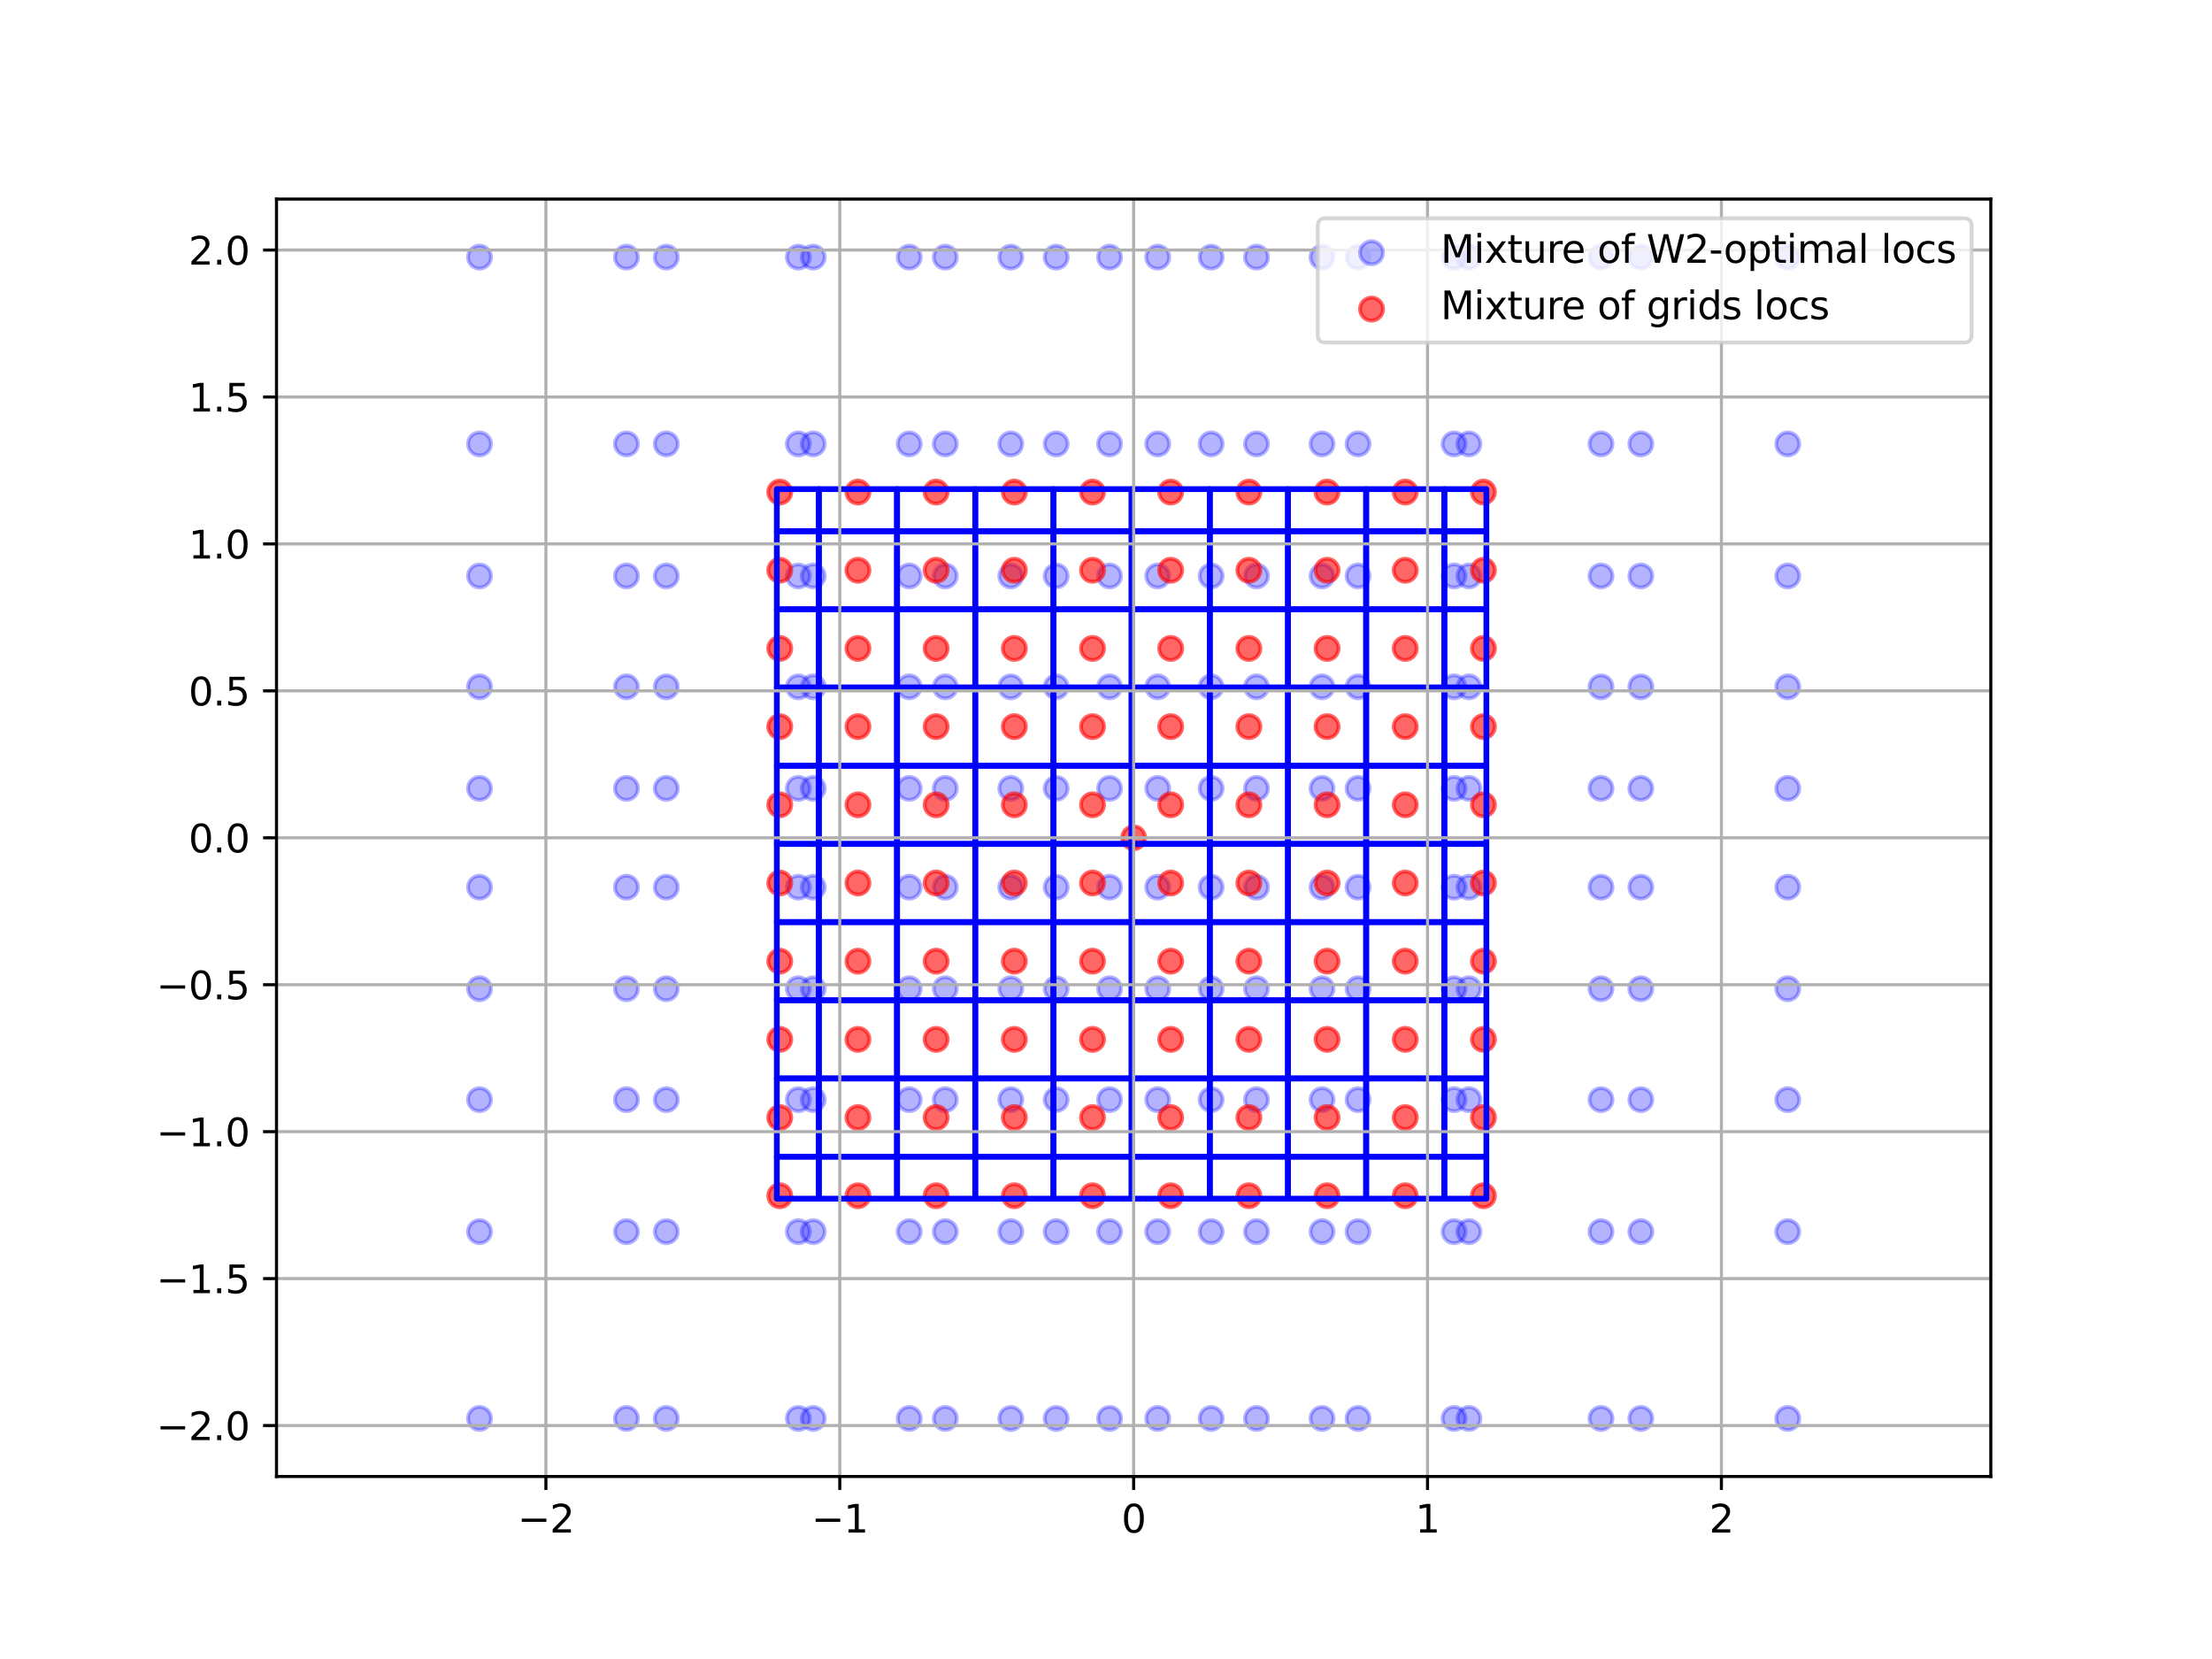 <?xml version="1.0" encoding="utf-8" standalone="no"?>
<!DOCTYPE svg PUBLIC "-//W3C//DTD SVG 1.1//EN"
  "http://www.w3.org/Graphics/SVG/1.1/DTD/svg11.dtd">
<svg xmlns:xlink="http://www.w3.org/1999/xlink" width="576pt" height="432pt" viewBox="0 0 576 432" xmlns="http://www.w3.org/2000/svg" version="1.1">
 <defs>
  <style type="text/css">*{stroke-linejoin: round; stroke-linecap: butt}</style>
 </defs>
 <g id="figure_1">
  <g id="patch_1">
   <path d="M 0 432 
L 576 432 
L 576 0 
L 0 0 
z
" style="fill: #ffffff"/>
  </g>
  <g id="axes_1">
   <g id="patch_2">
    <path d="M 72 384.48 
L 518.4 384.48 
L 518.4 51.84 
L 72 51.84 
z
" style="fill: #ffffff"/>
   </g>
   <g id="PathCollection_1">
    <defs>
     <path id="md91ebfc5c8" d="M 0 3 
C 0.796 3 1.559 2.684 2.121 2.121 
C 2.684 1.559 3 0.796 3 0 
C 3 -0.796 2.684 -1.559 2.121 -2.121 
C 1.559 -2.684 0.796 -3 0 -3 
C -0.796 -3 -1.559 -2.684 -2.121 -2.121 
C -2.684 -1.559 -3 -0.796 -3 0 
C -3 0.796 -2.684 1.559 -2.121 2.121 
C -1.559 2.684 -0.796 3 0 3 
z
" style="stroke: #0000ff; stroke-opacity: 0.3"/>
    </defs>
    <g clip-path="url(#p338d8cf9aa)">
     <use xlink:href="#md91ebfc5c8" x="124.869" y="369.36" style="fill: #0000ff; fill-opacity: 0.3; stroke: #0000ff; stroke-opacity: 0.3"/>
     <use xlink:href="#md91ebfc5c8" x="124.869" y="320.725" style="fill: #0000ff; fill-opacity: 0.3; stroke: #0000ff; stroke-opacity: 0.3"/>
     <use xlink:href="#md91ebfc5c8" x="124.869" y="286.343" style="fill: #0000ff; fill-opacity: 0.3; stroke: #0000ff; stroke-opacity: 0.3"/>
     <use xlink:href="#md91ebfc5c8" x="124.869" y="257.464" style="fill: #0000ff; fill-opacity: 0.3; stroke: #0000ff; stroke-opacity: 0.3"/>
     <use xlink:href="#md91ebfc5c8" x="124.869" y="231.025" style="fill: #0000ff; fill-opacity: 0.3; stroke: #0000ff; stroke-opacity: 0.3"/>
     <use xlink:href="#md91ebfc5c8" x="124.869" y="205.295" style="fill: #0000ff; fill-opacity: 0.3; stroke: #0000ff; stroke-opacity: 0.3"/>
     <use xlink:href="#md91ebfc5c8" x="124.869" y="178.856" style="fill: #0000ff; fill-opacity: 0.3; stroke: #0000ff; stroke-opacity: 0.3"/>
     <use xlink:href="#md91ebfc5c8" x="124.869" y="149.977" style="fill: #0000ff; fill-opacity: 0.3; stroke: #0000ff; stroke-opacity: 0.3"/>
     <use xlink:href="#md91ebfc5c8" x="124.869" y="115.595" style="fill: #0000ff; fill-opacity: 0.3; stroke: #0000ff; stroke-opacity: 0.3"/>
     <use xlink:href="#md91ebfc5c8" x="124.869" y="66.96" style="fill: #0000ff; fill-opacity: 0.3; stroke: #0000ff; stroke-opacity: 0.3"/>
     <use xlink:href="#md91ebfc5c8" x="173.504" y="369.36" style="fill: #0000ff; fill-opacity: 0.3; stroke: #0000ff; stroke-opacity: 0.3"/>
     <use xlink:href="#md91ebfc5c8" x="173.504" y="320.725" style="fill: #0000ff; fill-opacity: 0.3; stroke: #0000ff; stroke-opacity: 0.3"/>
     <use xlink:href="#md91ebfc5c8" x="173.504" y="286.343" style="fill: #0000ff; fill-opacity: 0.3; stroke: #0000ff; stroke-opacity: 0.3"/>
     <use xlink:href="#md91ebfc5c8" x="173.504" y="257.464" style="fill: #0000ff; fill-opacity: 0.3; stroke: #0000ff; stroke-opacity: 0.3"/>
     <use xlink:href="#md91ebfc5c8" x="173.504" y="231.025" style="fill: #0000ff; fill-opacity: 0.3; stroke: #0000ff; stroke-opacity: 0.3"/>
     <use xlink:href="#md91ebfc5c8" x="173.504" y="205.295" style="fill: #0000ff; fill-opacity: 0.3; stroke: #0000ff; stroke-opacity: 0.3"/>
     <use xlink:href="#md91ebfc5c8" x="173.504" y="178.856" style="fill: #0000ff; fill-opacity: 0.3; stroke: #0000ff; stroke-opacity: 0.3"/>
     <use xlink:href="#md91ebfc5c8" x="173.504" y="149.977" style="fill: #0000ff; fill-opacity: 0.3; stroke: #0000ff; stroke-opacity: 0.3"/>
     <use xlink:href="#md91ebfc5c8" x="173.504" y="115.595" style="fill: #0000ff; fill-opacity: 0.3; stroke: #0000ff; stroke-opacity: 0.3"/>
     <use xlink:href="#md91ebfc5c8" x="173.504" y="66.96" style="fill: #0000ff; fill-opacity: 0.3; stroke: #0000ff; stroke-opacity: 0.3"/>
     <use xlink:href="#md91ebfc5c8" x="207.886" y="369.36" style="fill: #0000ff; fill-opacity: 0.3; stroke: #0000ff; stroke-opacity: 0.3"/>
     <use xlink:href="#md91ebfc5c8" x="207.886" y="320.725" style="fill: #0000ff; fill-opacity: 0.3; stroke: #0000ff; stroke-opacity: 0.3"/>
     <use xlink:href="#md91ebfc5c8" x="207.886" y="286.343" style="fill: #0000ff; fill-opacity: 0.3; stroke: #0000ff; stroke-opacity: 0.3"/>
     <use xlink:href="#md91ebfc5c8" x="207.886" y="257.464" style="fill: #0000ff; fill-opacity: 0.3; stroke: #0000ff; stroke-opacity: 0.3"/>
     <use xlink:href="#md91ebfc5c8" x="207.886" y="231.025" style="fill: #0000ff; fill-opacity: 0.3; stroke: #0000ff; stroke-opacity: 0.3"/>
     <use xlink:href="#md91ebfc5c8" x="207.886" y="205.295" style="fill: #0000ff; fill-opacity: 0.3; stroke: #0000ff; stroke-opacity: 0.3"/>
     <use xlink:href="#md91ebfc5c8" x="207.886" y="178.856" style="fill: #0000ff; fill-opacity: 0.3; stroke: #0000ff; stroke-opacity: 0.3"/>
     <use xlink:href="#md91ebfc5c8" x="207.886" y="149.977" style="fill: #0000ff; fill-opacity: 0.3; stroke: #0000ff; stroke-opacity: 0.3"/>
     <use xlink:href="#md91ebfc5c8" x="207.886" y="115.595" style="fill: #0000ff; fill-opacity: 0.3; stroke: #0000ff; stroke-opacity: 0.3"/>
     <use xlink:href="#md91ebfc5c8" x="207.886" y="66.96" style="fill: #0000ff; fill-opacity: 0.3; stroke: #0000ff; stroke-opacity: 0.3"/>
     <use xlink:href="#md91ebfc5c8" x="236.765" y="369.36" style="fill: #0000ff; fill-opacity: 0.3; stroke: #0000ff; stroke-opacity: 0.3"/>
     <use xlink:href="#md91ebfc5c8" x="236.765" y="320.725" style="fill: #0000ff; fill-opacity: 0.3; stroke: #0000ff; stroke-opacity: 0.3"/>
     <use xlink:href="#md91ebfc5c8" x="236.765" y="286.343" style="fill: #0000ff; fill-opacity: 0.3; stroke: #0000ff; stroke-opacity: 0.3"/>
     <use xlink:href="#md91ebfc5c8" x="236.765" y="257.464" style="fill: #0000ff; fill-opacity: 0.3; stroke: #0000ff; stroke-opacity: 0.3"/>
     <use xlink:href="#md91ebfc5c8" x="236.765" y="231.025" style="fill: #0000ff; fill-opacity: 0.3; stroke: #0000ff; stroke-opacity: 0.3"/>
     <use xlink:href="#md91ebfc5c8" x="236.765" y="205.295" style="fill: #0000ff; fill-opacity: 0.3; stroke: #0000ff; stroke-opacity: 0.3"/>
     <use xlink:href="#md91ebfc5c8" x="236.765" y="178.856" style="fill: #0000ff; fill-opacity: 0.3; stroke: #0000ff; stroke-opacity: 0.3"/>
     <use xlink:href="#md91ebfc5c8" x="236.765" y="149.977" style="fill: #0000ff; fill-opacity: 0.3; stroke: #0000ff; stroke-opacity: 0.3"/>
     <use xlink:href="#md91ebfc5c8" x="236.765" y="115.595" style="fill: #0000ff; fill-opacity: 0.3; stroke: #0000ff; stroke-opacity: 0.3"/>
     <use xlink:href="#md91ebfc5c8" x="236.765" y="66.96" style="fill: #0000ff; fill-opacity: 0.3; stroke: #0000ff; stroke-opacity: 0.3"/>
     <use xlink:href="#md91ebfc5c8" x="263.204" y="369.36" style="fill: #0000ff; fill-opacity: 0.3; stroke: #0000ff; stroke-opacity: 0.3"/>
     <use xlink:href="#md91ebfc5c8" x="263.204" y="320.725" style="fill: #0000ff; fill-opacity: 0.3; stroke: #0000ff; stroke-opacity: 0.3"/>
     <use xlink:href="#md91ebfc5c8" x="263.204" y="286.343" style="fill: #0000ff; fill-opacity: 0.3; stroke: #0000ff; stroke-opacity: 0.3"/>
     <use xlink:href="#md91ebfc5c8" x="263.204" y="257.464" style="fill: #0000ff; fill-opacity: 0.3; stroke: #0000ff; stroke-opacity: 0.3"/>
     <use xlink:href="#md91ebfc5c8" x="263.204" y="231.025" style="fill: #0000ff; fill-opacity: 0.3; stroke: #0000ff; stroke-opacity: 0.3"/>
     <use xlink:href="#md91ebfc5c8" x="263.204" y="205.295" style="fill: #0000ff; fill-opacity: 0.3; stroke: #0000ff; stroke-opacity: 0.3"/>
     <use xlink:href="#md91ebfc5c8" x="263.204" y="178.856" style="fill: #0000ff; fill-opacity: 0.3; stroke: #0000ff; stroke-opacity: 0.3"/>
     <use xlink:href="#md91ebfc5c8" x="263.204" y="149.977" style="fill: #0000ff; fill-opacity: 0.3; stroke: #0000ff; stroke-opacity: 0.3"/>
     <use xlink:href="#md91ebfc5c8" x="263.204" y="115.595" style="fill: #0000ff; fill-opacity: 0.3; stroke: #0000ff; stroke-opacity: 0.3"/>
     <use xlink:href="#md91ebfc5c8" x="263.204" y="66.96" style="fill: #0000ff; fill-opacity: 0.3; stroke: #0000ff; stroke-opacity: 0.3"/>
     <use xlink:href="#md91ebfc5c8" x="288.934" y="369.36" style="fill: #0000ff; fill-opacity: 0.3; stroke: #0000ff; stroke-opacity: 0.3"/>
     <use xlink:href="#md91ebfc5c8" x="288.934" y="320.725" style="fill: #0000ff; fill-opacity: 0.3; stroke: #0000ff; stroke-opacity: 0.3"/>
     <use xlink:href="#md91ebfc5c8" x="288.934" y="286.343" style="fill: #0000ff; fill-opacity: 0.3; stroke: #0000ff; stroke-opacity: 0.3"/>
     <use xlink:href="#md91ebfc5c8" x="288.934" y="257.464" style="fill: #0000ff; fill-opacity: 0.3; stroke: #0000ff; stroke-opacity: 0.3"/>
     <use xlink:href="#md91ebfc5c8" x="288.934" y="231.025" style="fill: #0000ff; fill-opacity: 0.3; stroke: #0000ff; stroke-opacity: 0.3"/>
     <use xlink:href="#md91ebfc5c8" x="288.934" y="205.295" style="fill: #0000ff; fill-opacity: 0.3; stroke: #0000ff; stroke-opacity: 0.3"/>
     <use xlink:href="#md91ebfc5c8" x="288.934" y="178.856" style="fill: #0000ff; fill-opacity: 0.3; stroke: #0000ff; stroke-opacity: 0.3"/>
     <use xlink:href="#md91ebfc5c8" x="288.934" y="149.977" style="fill: #0000ff; fill-opacity: 0.3; stroke: #0000ff; stroke-opacity: 0.3"/>
     <use xlink:href="#md91ebfc5c8" x="288.934" y="115.595" style="fill: #0000ff; fill-opacity: 0.3; stroke: #0000ff; stroke-opacity: 0.3"/>
     <use xlink:href="#md91ebfc5c8" x="288.934" y="66.96" style="fill: #0000ff; fill-opacity: 0.3; stroke: #0000ff; stroke-opacity: 0.3"/>
     <use xlink:href="#md91ebfc5c8" x="315.374" y="369.36" style="fill: #0000ff; fill-opacity: 0.3; stroke: #0000ff; stroke-opacity: 0.3"/>
     <use xlink:href="#md91ebfc5c8" x="315.374" y="320.725" style="fill: #0000ff; fill-opacity: 0.3; stroke: #0000ff; stroke-opacity: 0.3"/>
     <use xlink:href="#md91ebfc5c8" x="315.374" y="286.343" style="fill: #0000ff; fill-opacity: 0.3; stroke: #0000ff; stroke-opacity: 0.3"/>
     <use xlink:href="#md91ebfc5c8" x="315.374" y="257.464" style="fill: #0000ff; fill-opacity: 0.3; stroke: #0000ff; stroke-opacity: 0.3"/>
     <use xlink:href="#md91ebfc5c8" x="315.374" y="231.025" style="fill: #0000ff; fill-opacity: 0.3; stroke: #0000ff; stroke-opacity: 0.3"/>
     <use xlink:href="#md91ebfc5c8" x="315.374" y="205.295" style="fill: #0000ff; fill-opacity: 0.3; stroke: #0000ff; stroke-opacity: 0.3"/>
     <use xlink:href="#md91ebfc5c8" x="315.374" y="178.856" style="fill: #0000ff; fill-opacity: 0.3; stroke: #0000ff; stroke-opacity: 0.3"/>
     <use xlink:href="#md91ebfc5c8" x="315.374" y="149.977" style="fill: #0000ff; fill-opacity: 0.3; stroke: #0000ff; stroke-opacity: 0.3"/>
     <use xlink:href="#md91ebfc5c8" x="315.374" y="115.595" style="fill: #0000ff; fill-opacity: 0.3; stroke: #0000ff; stroke-opacity: 0.3"/>
     <use xlink:href="#md91ebfc5c8" x="315.374" y="66.96" style="fill: #0000ff; fill-opacity: 0.3; stroke: #0000ff; stroke-opacity: 0.3"/>
     <use xlink:href="#md91ebfc5c8" x="344.252" y="369.36" style="fill: #0000ff; fill-opacity: 0.3; stroke: #0000ff; stroke-opacity: 0.3"/>
     <use xlink:href="#md91ebfc5c8" x="344.252" y="320.725" style="fill: #0000ff; fill-opacity: 0.3; stroke: #0000ff; stroke-opacity: 0.3"/>
     <use xlink:href="#md91ebfc5c8" x="344.252" y="286.343" style="fill: #0000ff; fill-opacity: 0.3; stroke: #0000ff; stroke-opacity: 0.3"/>
     <use xlink:href="#md91ebfc5c8" x="344.252" y="257.464" style="fill: #0000ff; fill-opacity: 0.3; stroke: #0000ff; stroke-opacity: 0.3"/>
     <use xlink:href="#md91ebfc5c8" x="344.252" y="231.025" style="fill: #0000ff; fill-opacity: 0.3; stroke: #0000ff; stroke-opacity: 0.3"/>
     <use xlink:href="#md91ebfc5c8" x="344.252" y="205.295" style="fill: #0000ff; fill-opacity: 0.3; stroke: #0000ff; stroke-opacity: 0.3"/>
     <use xlink:href="#md91ebfc5c8" x="344.252" y="178.856" style="fill: #0000ff; fill-opacity: 0.3; stroke: #0000ff; stroke-opacity: 0.3"/>
     <use xlink:href="#md91ebfc5c8" x="344.252" y="149.977" style="fill: #0000ff; fill-opacity: 0.3; stroke: #0000ff; stroke-opacity: 0.3"/>
     <use xlink:href="#md91ebfc5c8" x="344.252" y="115.595" style="fill: #0000ff; fill-opacity: 0.3; stroke: #0000ff; stroke-opacity: 0.3"/>
     <use xlink:href="#md91ebfc5c8" x="344.252" y="66.96" style="fill: #0000ff; fill-opacity: 0.3; stroke: #0000ff; stroke-opacity: 0.3"/>
     <use xlink:href="#md91ebfc5c8" x="378.634" y="369.36" style="fill: #0000ff; fill-opacity: 0.3; stroke: #0000ff; stroke-opacity: 0.3"/>
     <use xlink:href="#md91ebfc5c8" x="378.634" y="320.725" style="fill: #0000ff; fill-opacity: 0.3; stroke: #0000ff; stroke-opacity: 0.3"/>
     <use xlink:href="#md91ebfc5c8" x="378.634" y="286.343" style="fill: #0000ff; fill-opacity: 0.3; stroke: #0000ff; stroke-opacity: 0.3"/>
     <use xlink:href="#md91ebfc5c8" x="378.634" y="257.464" style="fill: #0000ff; fill-opacity: 0.3; stroke: #0000ff; stroke-opacity: 0.3"/>
     <use xlink:href="#md91ebfc5c8" x="378.634" y="231.025" style="fill: #0000ff; fill-opacity: 0.3; stroke: #0000ff; stroke-opacity: 0.3"/>
     <use xlink:href="#md91ebfc5c8" x="378.634" y="205.295" style="fill: #0000ff; fill-opacity: 0.3; stroke: #0000ff; stroke-opacity: 0.3"/>
     <use xlink:href="#md91ebfc5c8" x="378.634" y="178.856" style="fill: #0000ff; fill-opacity: 0.3; stroke: #0000ff; stroke-opacity: 0.3"/>
     <use xlink:href="#md91ebfc5c8" x="378.634" y="149.977" style="fill: #0000ff; fill-opacity: 0.3; stroke: #0000ff; stroke-opacity: 0.3"/>
     <use xlink:href="#md91ebfc5c8" x="378.634" y="115.595" style="fill: #0000ff; fill-opacity: 0.3; stroke: #0000ff; stroke-opacity: 0.3"/>
     <use xlink:href="#md91ebfc5c8" x="378.634" y="66.96" style="fill: #0000ff; fill-opacity: 0.3; stroke: #0000ff; stroke-opacity: 0.3"/>
     <use xlink:href="#md91ebfc5c8" x="427.269" y="369.36" style="fill: #0000ff; fill-opacity: 0.3; stroke: #0000ff; stroke-opacity: 0.3"/>
     <use xlink:href="#md91ebfc5c8" x="427.269" y="320.725" style="fill: #0000ff; fill-opacity: 0.3; stroke: #0000ff; stroke-opacity: 0.3"/>
     <use xlink:href="#md91ebfc5c8" x="427.269" y="286.343" style="fill: #0000ff; fill-opacity: 0.3; stroke: #0000ff; stroke-opacity: 0.3"/>
     <use xlink:href="#md91ebfc5c8" x="427.269" y="257.464" style="fill: #0000ff; fill-opacity: 0.3; stroke: #0000ff; stroke-opacity: 0.3"/>
     <use xlink:href="#md91ebfc5c8" x="427.269" y="231.025" style="fill: #0000ff; fill-opacity: 0.3; stroke: #0000ff; stroke-opacity: 0.3"/>
     <use xlink:href="#md91ebfc5c8" x="427.269" y="205.295" style="fill: #0000ff; fill-opacity: 0.3; stroke: #0000ff; stroke-opacity: 0.3"/>
     <use xlink:href="#md91ebfc5c8" x="427.269" y="178.856" style="fill: #0000ff; fill-opacity: 0.3; stroke: #0000ff; stroke-opacity: 0.3"/>
     <use xlink:href="#md91ebfc5c8" x="427.269" y="149.977" style="fill: #0000ff; fill-opacity: 0.3; stroke: #0000ff; stroke-opacity: 0.3"/>
     <use xlink:href="#md91ebfc5c8" x="427.269" y="115.595" style="fill: #0000ff; fill-opacity: 0.3; stroke: #0000ff; stroke-opacity: 0.3"/>
     <use xlink:href="#md91ebfc5c8" x="427.269" y="66.96" style="fill: #0000ff; fill-opacity: 0.3; stroke: #0000ff; stroke-opacity: 0.3"/>
     <use xlink:href="#md91ebfc5c8" x="163.131" y="369.36" style="fill: #0000ff; fill-opacity: 0.3; stroke: #0000ff; stroke-opacity: 0.3"/>
     <use xlink:href="#md91ebfc5c8" x="163.131" y="320.725" style="fill: #0000ff; fill-opacity: 0.3; stroke: #0000ff; stroke-opacity: 0.3"/>
     <use xlink:href="#md91ebfc5c8" x="163.131" y="286.343" style="fill: #0000ff; fill-opacity: 0.3; stroke: #0000ff; stroke-opacity: 0.3"/>
     <use xlink:href="#md91ebfc5c8" x="163.131" y="257.464" style="fill: #0000ff; fill-opacity: 0.3; stroke: #0000ff; stroke-opacity: 0.3"/>
     <use xlink:href="#md91ebfc5c8" x="163.131" y="231.025" style="fill: #0000ff; fill-opacity: 0.3; stroke: #0000ff; stroke-opacity: 0.3"/>
     <use xlink:href="#md91ebfc5c8" x="163.131" y="205.295" style="fill: #0000ff; fill-opacity: 0.3; stroke: #0000ff; stroke-opacity: 0.3"/>
     <use xlink:href="#md91ebfc5c8" x="163.131" y="178.856" style="fill: #0000ff; fill-opacity: 0.3; stroke: #0000ff; stroke-opacity: 0.3"/>
     <use xlink:href="#md91ebfc5c8" x="163.131" y="149.977" style="fill: #0000ff; fill-opacity: 0.3; stroke: #0000ff; stroke-opacity: 0.3"/>
     <use xlink:href="#md91ebfc5c8" x="163.131" y="115.595" style="fill: #0000ff; fill-opacity: 0.3; stroke: #0000ff; stroke-opacity: 0.3"/>
     <use xlink:href="#md91ebfc5c8" x="163.131" y="66.96" style="fill: #0000ff; fill-opacity: 0.3; stroke: #0000ff; stroke-opacity: 0.3"/>
     <use xlink:href="#md91ebfc5c8" x="211.766" y="369.36" style="fill: #0000ff; fill-opacity: 0.3; stroke: #0000ff; stroke-opacity: 0.3"/>
     <use xlink:href="#md91ebfc5c8" x="211.766" y="320.725" style="fill: #0000ff; fill-opacity: 0.3; stroke: #0000ff; stroke-opacity: 0.3"/>
     <use xlink:href="#md91ebfc5c8" x="211.766" y="286.343" style="fill: #0000ff; fill-opacity: 0.3; stroke: #0000ff; stroke-opacity: 0.3"/>
     <use xlink:href="#md91ebfc5c8" x="211.766" y="257.464" style="fill: #0000ff; fill-opacity: 0.3; stroke: #0000ff; stroke-opacity: 0.3"/>
     <use xlink:href="#md91ebfc5c8" x="211.766" y="231.025" style="fill: #0000ff; fill-opacity: 0.3; stroke: #0000ff; stroke-opacity: 0.3"/>
     <use xlink:href="#md91ebfc5c8" x="211.766" y="205.295" style="fill: #0000ff; fill-opacity: 0.3; stroke: #0000ff; stroke-opacity: 0.3"/>
     <use xlink:href="#md91ebfc5c8" x="211.766" y="178.856" style="fill: #0000ff; fill-opacity: 0.3; stroke: #0000ff; stroke-opacity: 0.3"/>
     <use xlink:href="#md91ebfc5c8" x="211.766" y="149.977" style="fill: #0000ff; fill-opacity: 0.3; stroke: #0000ff; stroke-opacity: 0.3"/>
     <use xlink:href="#md91ebfc5c8" x="211.766" y="115.595" style="fill: #0000ff; fill-opacity: 0.3; stroke: #0000ff; stroke-opacity: 0.3"/>
     <use xlink:href="#md91ebfc5c8" x="211.766" y="66.96" style="fill: #0000ff; fill-opacity: 0.3; stroke: #0000ff; stroke-opacity: 0.3"/>
     <use xlink:href="#md91ebfc5c8" x="246.148" y="369.36" style="fill: #0000ff; fill-opacity: 0.3; stroke: #0000ff; stroke-opacity: 0.3"/>
     <use xlink:href="#md91ebfc5c8" x="246.148" y="320.725" style="fill: #0000ff; fill-opacity: 0.3; stroke: #0000ff; stroke-opacity: 0.3"/>
     <use xlink:href="#md91ebfc5c8" x="246.148" y="286.343" style="fill: #0000ff; fill-opacity: 0.3; stroke: #0000ff; stroke-opacity: 0.3"/>
     <use xlink:href="#md91ebfc5c8" x="246.148" y="257.464" style="fill: #0000ff; fill-opacity: 0.3; stroke: #0000ff; stroke-opacity: 0.3"/>
     <use xlink:href="#md91ebfc5c8" x="246.148" y="231.025" style="fill: #0000ff; fill-opacity: 0.3; stroke: #0000ff; stroke-opacity: 0.3"/>
     <use xlink:href="#md91ebfc5c8" x="246.148" y="205.295" style="fill: #0000ff; fill-opacity: 0.3; stroke: #0000ff; stroke-opacity: 0.3"/>
     <use xlink:href="#md91ebfc5c8" x="246.148" y="178.856" style="fill: #0000ff; fill-opacity: 0.3; stroke: #0000ff; stroke-opacity: 0.3"/>
     <use xlink:href="#md91ebfc5c8" x="246.148" y="149.977" style="fill: #0000ff; fill-opacity: 0.3; stroke: #0000ff; stroke-opacity: 0.3"/>
     <use xlink:href="#md91ebfc5c8" x="246.148" y="115.595" style="fill: #0000ff; fill-opacity: 0.3; stroke: #0000ff; stroke-opacity: 0.3"/>
     <use xlink:href="#md91ebfc5c8" x="246.148" y="66.96" style="fill: #0000ff; fill-opacity: 0.3; stroke: #0000ff; stroke-opacity: 0.3"/>
     <use xlink:href="#md91ebfc5c8" x="275.026" y="369.36" style="fill: #0000ff; fill-opacity: 0.3; stroke: #0000ff; stroke-opacity: 0.3"/>
     <use xlink:href="#md91ebfc5c8" x="275.026" y="320.725" style="fill: #0000ff; fill-opacity: 0.3; stroke: #0000ff; stroke-opacity: 0.3"/>
     <use xlink:href="#md91ebfc5c8" x="275.026" y="286.343" style="fill: #0000ff; fill-opacity: 0.3; stroke: #0000ff; stroke-opacity: 0.3"/>
     <use xlink:href="#md91ebfc5c8" x="275.026" y="257.464" style="fill: #0000ff; fill-opacity: 0.3; stroke: #0000ff; stroke-opacity: 0.3"/>
     <use xlink:href="#md91ebfc5c8" x="275.026" y="231.025" style="fill: #0000ff; fill-opacity: 0.3; stroke: #0000ff; stroke-opacity: 0.3"/>
     <use xlink:href="#md91ebfc5c8" x="275.026" y="205.295" style="fill: #0000ff; fill-opacity: 0.3; stroke: #0000ff; stroke-opacity: 0.3"/>
     <use xlink:href="#md91ebfc5c8" x="275.026" y="178.856" style="fill: #0000ff; fill-opacity: 0.3; stroke: #0000ff; stroke-opacity: 0.3"/>
     <use xlink:href="#md91ebfc5c8" x="275.026" y="149.977" style="fill: #0000ff; fill-opacity: 0.3; stroke: #0000ff; stroke-opacity: 0.3"/>
     <use xlink:href="#md91ebfc5c8" x="275.026" y="115.595" style="fill: #0000ff; fill-opacity: 0.3; stroke: #0000ff; stroke-opacity: 0.3"/>
     <use xlink:href="#md91ebfc5c8" x="275.026" y="66.96" style="fill: #0000ff; fill-opacity: 0.3; stroke: #0000ff; stroke-opacity: 0.3"/>
     <use xlink:href="#md91ebfc5c8" x="301.466" y="369.36" style="fill: #0000ff; fill-opacity: 0.3; stroke: #0000ff; stroke-opacity: 0.3"/>
     <use xlink:href="#md91ebfc5c8" x="301.466" y="320.725" style="fill: #0000ff; fill-opacity: 0.3; stroke: #0000ff; stroke-opacity: 0.3"/>
     <use xlink:href="#md91ebfc5c8" x="301.466" y="286.343" style="fill: #0000ff; fill-opacity: 0.3; stroke: #0000ff; stroke-opacity: 0.3"/>
     <use xlink:href="#md91ebfc5c8" x="301.466" y="257.464" style="fill: #0000ff; fill-opacity: 0.3; stroke: #0000ff; stroke-opacity: 0.3"/>
     <use xlink:href="#md91ebfc5c8" x="301.466" y="231.025" style="fill: #0000ff; fill-opacity: 0.3; stroke: #0000ff; stroke-opacity: 0.3"/>
     <use xlink:href="#md91ebfc5c8" x="301.466" y="205.295" style="fill: #0000ff; fill-opacity: 0.3; stroke: #0000ff; stroke-opacity: 0.3"/>
     <use xlink:href="#md91ebfc5c8" x="301.466" y="178.856" style="fill: #0000ff; fill-opacity: 0.3; stroke: #0000ff; stroke-opacity: 0.3"/>
     <use xlink:href="#md91ebfc5c8" x="301.466" y="149.977" style="fill: #0000ff; fill-opacity: 0.3; stroke: #0000ff; stroke-opacity: 0.3"/>
     <use xlink:href="#md91ebfc5c8" x="301.466" y="115.595" style="fill: #0000ff; fill-opacity: 0.3; stroke: #0000ff; stroke-opacity: 0.3"/>
     <use xlink:href="#md91ebfc5c8" x="301.466" y="66.96" style="fill: #0000ff; fill-opacity: 0.3; stroke: #0000ff; stroke-opacity: 0.3"/>
     <use xlink:href="#md91ebfc5c8" x="327.196" y="369.36" style="fill: #0000ff; fill-opacity: 0.3; stroke: #0000ff; stroke-opacity: 0.3"/>
     <use xlink:href="#md91ebfc5c8" x="327.196" y="320.725" style="fill: #0000ff; fill-opacity: 0.3; stroke: #0000ff; stroke-opacity: 0.3"/>
     <use xlink:href="#md91ebfc5c8" x="327.196" y="286.343" style="fill: #0000ff; fill-opacity: 0.3; stroke: #0000ff; stroke-opacity: 0.3"/>
     <use xlink:href="#md91ebfc5c8" x="327.196" y="257.464" style="fill: #0000ff; fill-opacity: 0.3; stroke: #0000ff; stroke-opacity: 0.3"/>
     <use xlink:href="#md91ebfc5c8" x="327.196" y="231.025" style="fill: #0000ff; fill-opacity: 0.3; stroke: #0000ff; stroke-opacity: 0.3"/>
     <use xlink:href="#md91ebfc5c8" x="327.196" y="205.295" style="fill: #0000ff; fill-opacity: 0.3; stroke: #0000ff; stroke-opacity: 0.3"/>
     <use xlink:href="#md91ebfc5c8" x="327.196" y="178.856" style="fill: #0000ff; fill-opacity: 0.3; stroke: #0000ff; stroke-opacity: 0.3"/>
     <use xlink:href="#md91ebfc5c8" x="327.196" y="149.977" style="fill: #0000ff; fill-opacity: 0.3; stroke: #0000ff; stroke-opacity: 0.3"/>
     <use xlink:href="#md91ebfc5c8" x="327.196" y="115.595" style="fill: #0000ff; fill-opacity: 0.3; stroke: #0000ff; stroke-opacity: 0.3"/>
     <use xlink:href="#md91ebfc5c8" x="327.196" y="66.96" style="fill: #0000ff; fill-opacity: 0.3; stroke: #0000ff; stroke-opacity: 0.3"/>
     <use xlink:href="#md91ebfc5c8" x="353.635" y="369.36" style="fill: #0000ff; fill-opacity: 0.3; stroke: #0000ff; stroke-opacity: 0.3"/>
     <use xlink:href="#md91ebfc5c8" x="353.635" y="320.725" style="fill: #0000ff; fill-opacity: 0.3; stroke: #0000ff; stroke-opacity: 0.3"/>
     <use xlink:href="#md91ebfc5c8" x="353.635" y="286.343" style="fill: #0000ff; fill-opacity: 0.3; stroke: #0000ff; stroke-opacity: 0.3"/>
     <use xlink:href="#md91ebfc5c8" x="353.635" y="257.464" style="fill: #0000ff; fill-opacity: 0.3; stroke: #0000ff; stroke-opacity: 0.3"/>
     <use xlink:href="#md91ebfc5c8" x="353.635" y="231.025" style="fill: #0000ff; fill-opacity: 0.3; stroke: #0000ff; stroke-opacity: 0.3"/>
     <use xlink:href="#md91ebfc5c8" x="353.635" y="205.295" style="fill: #0000ff; fill-opacity: 0.3; stroke: #0000ff; stroke-opacity: 0.3"/>
     <use xlink:href="#md91ebfc5c8" x="353.635" y="178.856" style="fill: #0000ff; fill-opacity: 0.3; stroke: #0000ff; stroke-opacity: 0.3"/>
     <use xlink:href="#md91ebfc5c8" x="353.635" y="149.977" style="fill: #0000ff; fill-opacity: 0.3; stroke: #0000ff; stroke-opacity: 0.3"/>
     <use xlink:href="#md91ebfc5c8" x="353.635" y="115.595" style="fill: #0000ff; fill-opacity: 0.3; stroke: #0000ff; stroke-opacity: 0.3"/>
     <use xlink:href="#md91ebfc5c8" x="353.635" y="66.96" style="fill: #0000ff; fill-opacity: 0.3; stroke: #0000ff; stroke-opacity: 0.3"/>
     <use xlink:href="#md91ebfc5c8" x="382.514" y="369.36" style="fill: #0000ff; fill-opacity: 0.3; stroke: #0000ff; stroke-opacity: 0.3"/>
     <use xlink:href="#md91ebfc5c8" x="382.514" y="320.725" style="fill: #0000ff; fill-opacity: 0.3; stroke: #0000ff; stroke-opacity: 0.3"/>
     <use xlink:href="#md91ebfc5c8" x="382.514" y="286.343" style="fill: #0000ff; fill-opacity: 0.3; stroke: #0000ff; stroke-opacity: 0.3"/>
     <use xlink:href="#md91ebfc5c8" x="382.514" y="257.464" style="fill: #0000ff; fill-opacity: 0.3; stroke: #0000ff; stroke-opacity: 0.3"/>
     <use xlink:href="#md91ebfc5c8" x="382.514" y="231.025" style="fill: #0000ff; fill-opacity: 0.3; stroke: #0000ff; stroke-opacity: 0.3"/>
     <use xlink:href="#md91ebfc5c8" x="382.514" y="205.295" style="fill: #0000ff; fill-opacity: 0.3; stroke: #0000ff; stroke-opacity: 0.3"/>
     <use xlink:href="#md91ebfc5c8" x="382.514" y="178.856" style="fill: #0000ff; fill-opacity: 0.3; stroke: #0000ff; stroke-opacity: 0.3"/>
     <use xlink:href="#md91ebfc5c8" x="382.514" y="149.977" style="fill: #0000ff; fill-opacity: 0.3; stroke: #0000ff; stroke-opacity: 0.3"/>
     <use xlink:href="#md91ebfc5c8" x="382.514" y="115.595" style="fill: #0000ff; fill-opacity: 0.3; stroke: #0000ff; stroke-opacity: 0.3"/>
     <use xlink:href="#md91ebfc5c8" x="382.514" y="66.96" style="fill: #0000ff; fill-opacity: 0.3; stroke: #0000ff; stroke-opacity: 0.3"/>
     <use xlink:href="#md91ebfc5c8" x="416.896" y="369.36" style="fill: #0000ff; fill-opacity: 0.3; stroke: #0000ff; stroke-opacity: 0.3"/>
     <use xlink:href="#md91ebfc5c8" x="416.896" y="320.725" style="fill: #0000ff; fill-opacity: 0.3; stroke: #0000ff; stroke-opacity: 0.3"/>
     <use xlink:href="#md91ebfc5c8" x="416.896" y="286.343" style="fill: #0000ff; fill-opacity: 0.3; stroke: #0000ff; stroke-opacity: 0.3"/>
     <use xlink:href="#md91ebfc5c8" x="416.896" y="257.464" style="fill: #0000ff; fill-opacity: 0.3; stroke: #0000ff; stroke-opacity: 0.3"/>
     <use xlink:href="#md91ebfc5c8" x="416.896" y="231.025" style="fill: #0000ff; fill-opacity: 0.3; stroke: #0000ff; stroke-opacity: 0.3"/>
     <use xlink:href="#md91ebfc5c8" x="416.896" y="205.295" style="fill: #0000ff; fill-opacity: 0.3; stroke: #0000ff; stroke-opacity: 0.3"/>
     <use xlink:href="#md91ebfc5c8" x="416.896" y="178.856" style="fill: #0000ff; fill-opacity: 0.3; stroke: #0000ff; stroke-opacity: 0.3"/>
     <use xlink:href="#md91ebfc5c8" x="416.896" y="149.977" style="fill: #0000ff; fill-opacity: 0.3; stroke: #0000ff; stroke-opacity: 0.3"/>
     <use xlink:href="#md91ebfc5c8" x="416.896" y="115.595" style="fill: #0000ff; fill-opacity: 0.3; stroke: #0000ff; stroke-opacity: 0.3"/>
     <use xlink:href="#md91ebfc5c8" x="416.896" y="66.96" style="fill: #0000ff; fill-opacity: 0.3; stroke: #0000ff; stroke-opacity: 0.3"/>
     <use xlink:href="#md91ebfc5c8" x="465.531" y="369.36" style="fill: #0000ff; fill-opacity: 0.3; stroke: #0000ff; stroke-opacity: 0.3"/>
     <use xlink:href="#md91ebfc5c8" x="465.531" y="320.725" style="fill: #0000ff; fill-opacity: 0.3; stroke: #0000ff; stroke-opacity: 0.3"/>
     <use xlink:href="#md91ebfc5c8" x="465.531" y="286.343" style="fill: #0000ff; fill-opacity: 0.3; stroke: #0000ff; stroke-opacity: 0.3"/>
     <use xlink:href="#md91ebfc5c8" x="465.531" y="257.464" style="fill: #0000ff; fill-opacity: 0.3; stroke: #0000ff; stroke-opacity: 0.3"/>
     <use xlink:href="#md91ebfc5c8" x="465.531" y="231.025" style="fill: #0000ff; fill-opacity: 0.3; stroke: #0000ff; stroke-opacity: 0.3"/>
     <use xlink:href="#md91ebfc5c8" x="465.531" y="205.295" style="fill: #0000ff; fill-opacity: 0.3; stroke: #0000ff; stroke-opacity: 0.3"/>
     <use xlink:href="#md91ebfc5c8" x="465.531" y="178.856" style="fill: #0000ff; fill-opacity: 0.3; stroke: #0000ff; stroke-opacity: 0.3"/>
     <use xlink:href="#md91ebfc5c8" x="465.531" y="149.977" style="fill: #0000ff; fill-opacity: 0.3; stroke: #0000ff; stroke-opacity: 0.3"/>
     <use xlink:href="#md91ebfc5c8" x="465.531" y="115.595" style="fill: #0000ff; fill-opacity: 0.3; stroke: #0000ff; stroke-opacity: 0.3"/>
     <use xlink:href="#md91ebfc5c8" x="465.531" y="66.96" style="fill: #0000ff; fill-opacity: 0.3; stroke: #0000ff; stroke-opacity: 0.3"/>
    </g>
   </g>
   <g id="PathCollection_2">
    <defs>
     <path id="m4d555dc664" d="M 0 3 
C 0.796 3 1.559 2.684 2.121 2.121 
C 2.684 1.559 3 0.796 3 0 
C 3 -0.796 2.684 -1.559 2.121 -2.121 
C 1.559 -2.684 0.796 -3 0 -3 
C -0.796 -3 -1.559 -2.684 -2.121 -2.121 
C -2.684 -1.559 -3 -0.796 -3 0 
C -3 0.796 -2.684 1.559 -2.121 2.121 
C -1.559 2.684 -0.796 3 0 3 
z
" style="stroke: #ff0000; stroke-opacity: 0.6"/>
    </defs>
    <g clip-path="url(#p338d8cf9aa)">
     <use xlink:href="#m4d555dc664" x="203.049" y="311.368" style="fill: #ff0000; fill-opacity: 0.6; stroke: #ff0000; stroke-opacity: 0.6"/>
     <use xlink:href="#m4d555dc664" x="203.049" y="291.009" style="fill: #ff0000; fill-opacity: 0.6; stroke: #ff0000; stroke-opacity: 0.6"/>
     <use xlink:href="#m4d555dc664" x="203.049" y="270.65" style="fill: #ff0000; fill-opacity: 0.6; stroke: #ff0000; stroke-opacity: 0.6"/>
     <use xlink:href="#m4d555dc664" x="203.049" y="250.29" style="fill: #ff0000; fill-opacity: 0.6; stroke: #ff0000; stroke-opacity: 0.6"/>
     <use xlink:href="#m4d555dc664" x="203.049" y="229.931" style="fill: #ff0000; fill-opacity: 0.6; stroke: #ff0000; stroke-opacity: 0.6"/>
     <use xlink:href="#m4d555dc664" x="203.049" y="209.572" style="fill: #ff0000; fill-opacity: 0.6; stroke: #ff0000; stroke-opacity: 0.6"/>
     <use xlink:href="#m4d555dc664" x="203.049" y="189.212" style="fill: #ff0000; fill-opacity: 0.6; stroke: #ff0000; stroke-opacity: 0.6"/>
     <use xlink:href="#m4d555dc664" x="203.049" y="168.853" style="fill: #ff0000; fill-opacity: 0.6; stroke: #ff0000; stroke-opacity: 0.6"/>
     <use xlink:href="#m4d555dc664" x="203.049" y="148.494" style="fill: #ff0000; fill-opacity: 0.6; stroke: #ff0000; stroke-opacity: 0.6"/>
     <use xlink:href="#m4d555dc664" x="203.049" y="128.135" style="fill: #ff0000; fill-opacity: 0.6; stroke: #ff0000; stroke-opacity: 0.6"/>
     <use xlink:href="#m4d555dc664" x="223.408" y="311.368" style="fill: #ff0000; fill-opacity: 0.6; stroke: #ff0000; stroke-opacity: 0.6"/>
     <use xlink:href="#m4d555dc664" x="223.408" y="291.009" style="fill: #ff0000; fill-opacity: 0.6; stroke: #ff0000; stroke-opacity: 0.6"/>
     <use xlink:href="#m4d555dc664" x="223.408" y="270.65" style="fill: #ff0000; fill-opacity: 0.6; stroke: #ff0000; stroke-opacity: 0.6"/>
     <use xlink:href="#m4d555dc664" x="223.408" y="250.29" style="fill: #ff0000; fill-opacity: 0.6; stroke: #ff0000; stroke-opacity: 0.6"/>
     <use xlink:href="#m4d555dc664" x="223.408" y="229.931" style="fill: #ff0000; fill-opacity: 0.6; stroke: #ff0000; stroke-opacity: 0.6"/>
     <use xlink:href="#m4d555dc664" x="223.408" y="209.572" style="fill: #ff0000; fill-opacity: 0.6; stroke: #ff0000; stroke-opacity: 0.6"/>
     <use xlink:href="#m4d555dc664" x="223.408" y="189.212" style="fill: #ff0000; fill-opacity: 0.6; stroke: #ff0000; stroke-opacity: 0.6"/>
     <use xlink:href="#m4d555dc664" x="223.408" y="168.853" style="fill: #ff0000; fill-opacity: 0.6; stroke: #ff0000; stroke-opacity: 0.6"/>
     <use xlink:href="#m4d555dc664" x="223.408" y="148.494" style="fill: #ff0000; fill-opacity: 0.6; stroke: #ff0000; stroke-opacity: 0.6"/>
     <use xlink:href="#m4d555dc664" x="223.408" y="128.135" style="fill: #ff0000; fill-opacity: 0.6; stroke: #ff0000; stroke-opacity: 0.6"/>
     <use xlink:href="#m4d555dc664" x="243.768" y="311.368" style="fill: #ff0000; fill-opacity: 0.6; stroke: #ff0000; stroke-opacity: 0.6"/>
     <use xlink:href="#m4d555dc664" x="243.768" y="291.009" style="fill: #ff0000; fill-opacity: 0.6; stroke: #ff0000; stroke-opacity: 0.6"/>
     <use xlink:href="#m4d555dc664" x="243.768" y="270.65" style="fill: #ff0000; fill-opacity: 0.6; stroke: #ff0000; stroke-opacity: 0.6"/>
     <use xlink:href="#m4d555dc664" x="243.768" y="250.29" style="fill: #ff0000; fill-opacity: 0.6; stroke: #ff0000; stroke-opacity: 0.6"/>
     <use xlink:href="#m4d555dc664" x="243.768" y="229.931" style="fill: #ff0000; fill-opacity: 0.6; stroke: #ff0000; stroke-opacity: 0.6"/>
     <use xlink:href="#m4d555dc664" x="243.768" y="209.572" style="fill: #ff0000; fill-opacity: 0.6; stroke: #ff0000; stroke-opacity: 0.6"/>
     <use xlink:href="#m4d555dc664" x="243.768" y="189.212" style="fill: #ff0000; fill-opacity: 0.6; stroke: #ff0000; stroke-opacity: 0.6"/>
     <use xlink:href="#m4d555dc664" x="243.768" y="168.853" style="fill: #ff0000; fill-opacity: 0.6; stroke: #ff0000; stroke-opacity: 0.6"/>
     <use xlink:href="#m4d555dc664" x="243.768" y="148.494" style="fill: #ff0000; fill-opacity: 0.6; stroke: #ff0000; stroke-opacity: 0.6"/>
     <use xlink:href="#m4d555dc664" x="243.768" y="128.135" style="fill: #ff0000; fill-opacity: 0.6; stroke: #ff0000; stroke-opacity: 0.6"/>
     <use xlink:href="#m4d555dc664" x="264.127" y="311.368" style="fill: #ff0000; fill-opacity: 0.6; stroke: #ff0000; stroke-opacity: 0.6"/>
     <use xlink:href="#m4d555dc664" x="264.127" y="291.009" style="fill: #ff0000; fill-opacity: 0.6; stroke: #ff0000; stroke-opacity: 0.6"/>
     <use xlink:href="#m4d555dc664" x="264.127" y="270.65" style="fill: #ff0000; fill-opacity: 0.6; stroke: #ff0000; stroke-opacity: 0.6"/>
     <use xlink:href="#m4d555dc664" x="264.127" y="250.29" style="fill: #ff0000; fill-opacity: 0.6; stroke: #ff0000; stroke-opacity: 0.6"/>
     <use xlink:href="#m4d555dc664" x="264.127" y="229.931" style="fill: #ff0000; fill-opacity: 0.6; stroke: #ff0000; stroke-opacity: 0.6"/>
     <use xlink:href="#m4d555dc664" x="264.127" y="209.572" style="fill: #ff0000; fill-opacity: 0.6; stroke: #ff0000; stroke-opacity: 0.6"/>
     <use xlink:href="#m4d555dc664" x="264.127" y="189.212" style="fill: #ff0000; fill-opacity: 0.6; stroke: #ff0000; stroke-opacity: 0.6"/>
     <use xlink:href="#m4d555dc664" x="264.127" y="168.853" style="fill: #ff0000; fill-opacity: 0.6; stroke: #ff0000; stroke-opacity: 0.6"/>
     <use xlink:href="#m4d555dc664" x="264.127" y="148.494" style="fill: #ff0000; fill-opacity: 0.6; stroke: #ff0000; stroke-opacity: 0.6"/>
     <use xlink:href="#m4d555dc664" x="264.127" y="128.135" style="fill: #ff0000; fill-opacity: 0.6; stroke: #ff0000; stroke-opacity: 0.6"/>
     <use xlink:href="#m4d555dc664" x="284.486" y="311.368" style="fill: #ff0000; fill-opacity: 0.6; stroke: #ff0000; stroke-opacity: 0.6"/>
     <use xlink:href="#m4d555dc664" x="284.486" y="291.009" style="fill: #ff0000; fill-opacity: 0.6; stroke: #ff0000; stroke-opacity: 0.6"/>
     <use xlink:href="#m4d555dc664" x="284.486" y="270.65" style="fill: #ff0000; fill-opacity: 0.6; stroke: #ff0000; stroke-opacity: 0.6"/>
     <use xlink:href="#m4d555dc664" x="284.486" y="250.29" style="fill: #ff0000; fill-opacity: 0.6; stroke: #ff0000; stroke-opacity: 0.6"/>
     <use xlink:href="#m4d555dc664" x="284.486" y="229.931" style="fill: #ff0000; fill-opacity: 0.6; stroke: #ff0000; stroke-opacity: 0.6"/>
     <use xlink:href="#m4d555dc664" x="284.486" y="209.572" style="fill: #ff0000; fill-opacity: 0.6; stroke: #ff0000; stroke-opacity: 0.6"/>
     <use xlink:href="#m4d555dc664" x="284.486" y="189.212" style="fill: #ff0000; fill-opacity: 0.6; stroke: #ff0000; stroke-opacity: 0.6"/>
     <use xlink:href="#m4d555dc664" x="284.486" y="168.853" style="fill: #ff0000; fill-opacity: 0.6; stroke: #ff0000; stroke-opacity: 0.6"/>
     <use xlink:href="#m4d555dc664" x="284.486" y="148.494" style="fill: #ff0000; fill-opacity: 0.6; stroke: #ff0000; stroke-opacity: 0.6"/>
     <use xlink:href="#m4d555dc664" x="284.486" y="128.135" style="fill: #ff0000; fill-opacity: 0.6; stroke: #ff0000; stroke-opacity: 0.6"/>
     <use xlink:href="#m4d555dc664" x="304.846" y="311.368" style="fill: #ff0000; fill-opacity: 0.6; stroke: #ff0000; stroke-opacity: 0.6"/>
     <use xlink:href="#m4d555dc664" x="304.846" y="291.009" style="fill: #ff0000; fill-opacity: 0.6; stroke: #ff0000; stroke-opacity: 0.6"/>
     <use xlink:href="#m4d555dc664" x="304.846" y="270.65" style="fill: #ff0000; fill-opacity: 0.6; stroke: #ff0000; stroke-opacity: 0.6"/>
     <use xlink:href="#m4d555dc664" x="304.846" y="250.29" style="fill: #ff0000; fill-opacity: 0.6; stroke: #ff0000; stroke-opacity: 0.6"/>
     <use xlink:href="#m4d555dc664" x="304.846" y="229.931" style="fill: #ff0000; fill-opacity: 0.6; stroke: #ff0000; stroke-opacity: 0.6"/>
     <use xlink:href="#m4d555dc664" x="304.846" y="209.572" style="fill: #ff0000; fill-opacity: 0.6; stroke: #ff0000; stroke-opacity: 0.6"/>
     <use xlink:href="#m4d555dc664" x="304.846" y="189.212" style="fill: #ff0000; fill-opacity: 0.6; stroke: #ff0000; stroke-opacity: 0.6"/>
     <use xlink:href="#m4d555dc664" x="304.846" y="168.853" style="fill: #ff0000; fill-opacity: 0.6; stroke: #ff0000; stroke-opacity: 0.6"/>
     <use xlink:href="#m4d555dc664" x="304.846" y="148.494" style="fill: #ff0000; fill-opacity: 0.6; stroke: #ff0000; stroke-opacity: 0.6"/>
     <use xlink:href="#m4d555dc664" x="304.846" y="128.135" style="fill: #ff0000; fill-opacity: 0.6; stroke: #ff0000; stroke-opacity: 0.6"/>
     <use xlink:href="#m4d555dc664" x="325.205" y="311.368" style="fill: #ff0000; fill-opacity: 0.6; stroke: #ff0000; stroke-opacity: 0.6"/>
     <use xlink:href="#m4d555dc664" x="325.205" y="291.009" style="fill: #ff0000; fill-opacity: 0.6; stroke: #ff0000; stroke-opacity: 0.6"/>
     <use xlink:href="#m4d555dc664" x="325.205" y="270.65" style="fill: #ff0000; fill-opacity: 0.6; stroke: #ff0000; stroke-opacity: 0.6"/>
     <use xlink:href="#m4d555dc664" x="325.205" y="250.29" style="fill: #ff0000; fill-opacity: 0.6; stroke: #ff0000; stroke-opacity: 0.6"/>
     <use xlink:href="#m4d555dc664" x="325.205" y="229.931" style="fill: #ff0000; fill-opacity: 0.6; stroke: #ff0000; stroke-opacity: 0.6"/>
     <use xlink:href="#m4d555dc664" x="325.205" y="209.572" style="fill: #ff0000; fill-opacity: 0.6; stroke: #ff0000; stroke-opacity: 0.6"/>
     <use xlink:href="#m4d555dc664" x="325.205" y="189.212" style="fill: #ff0000; fill-opacity: 0.6; stroke: #ff0000; stroke-opacity: 0.6"/>
     <use xlink:href="#m4d555dc664" x="325.205" y="168.853" style="fill: #ff0000; fill-opacity: 0.6; stroke: #ff0000; stroke-opacity: 0.6"/>
     <use xlink:href="#m4d555dc664" x="325.205" y="148.494" style="fill: #ff0000; fill-opacity: 0.6; stroke: #ff0000; stroke-opacity: 0.6"/>
     <use xlink:href="#m4d555dc664" x="325.205" y="128.135" style="fill: #ff0000; fill-opacity: 0.6; stroke: #ff0000; stroke-opacity: 0.6"/>
     <use xlink:href="#m4d555dc664" x="345.564" y="311.368" style="fill: #ff0000; fill-opacity: 0.6; stroke: #ff0000; stroke-opacity: 0.6"/>
     <use xlink:href="#m4d555dc664" x="345.564" y="291.009" style="fill: #ff0000; fill-opacity: 0.6; stroke: #ff0000; stroke-opacity: 0.6"/>
     <use xlink:href="#m4d555dc664" x="345.564" y="270.65" style="fill: #ff0000; fill-opacity: 0.6; stroke: #ff0000; stroke-opacity: 0.6"/>
     <use xlink:href="#m4d555dc664" x="345.564" y="250.29" style="fill: #ff0000; fill-opacity: 0.6; stroke: #ff0000; stroke-opacity: 0.6"/>
     <use xlink:href="#m4d555dc664" x="345.564" y="229.931" style="fill: #ff0000; fill-opacity: 0.6; stroke: #ff0000; stroke-opacity: 0.6"/>
     <use xlink:href="#m4d555dc664" x="345.564" y="209.572" style="fill: #ff0000; fill-opacity: 0.6; stroke: #ff0000; stroke-opacity: 0.6"/>
     <use xlink:href="#m4d555dc664" x="345.564" y="189.212" style="fill: #ff0000; fill-opacity: 0.6; stroke: #ff0000; stroke-opacity: 0.6"/>
     <use xlink:href="#m4d555dc664" x="345.564" y="168.853" style="fill: #ff0000; fill-opacity: 0.6; stroke: #ff0000; stroke-opacity: 0.6"/>
     <use xlink:href="#m4d555dc664" x="345.564" y="148.494" style="fill: #ff0000; fill-opacity: 0.6; stroke: #ff0000; stroke-opacity: 0.6"/>
     <use xlink:href="#m4d555dc664" x="345.564" y="128.135" style="fill: #ff0000; fill-opacity: 0.6; stroke: #ff0000; stroke-opacity: 0.6"/>
     <use xlink:href="#m4d555dc664" x="365.924" y="311.368" style="fill: #ff0000; fill-opacity: 0.6; stroke: #ff0000; stroke-opacity: 0.6"/>
     <use xlink:href="#m4d555dc664" x="365.924" y="291.009" style="fill: #ff0000; fill-opacity: 0.6; stroke: #ff0000; stroke-opacity: 0.6"/>
     <use xlink:href="#m4d555dc664" x="365.924" y="270.65" style="fill: #ff0000; fill-opacity: 0.6; stroke: #ff0000; stroke-opacity: 0.6"/>
     <use xlink:href="#m4d555dc664" x="365.924" y="250.29" style="fill: #ff0000; fill-opacity: 0.6; stroke: #ff0000; stroke-opacity: 0.6"/>
     <use xlink:href="#m4d555dc664" x="365.924" y="229.931" style="fill: #ff0000; fill-opacity: 0.6; stroke: #ff0000; stroke-opacity: 0.6"/>
     <use xlink:href="#m4d555dc664" x="365.924" y="209.572" style="fill: #ff0000; fill-opacity: 0.6; stroke: #ff0000; stroke-opacity: 0.6"/>
     <use xlink:href="#m4d555dc664" x="365.924" y="189.212" style="fill: #ff0000; fill-opacity: 0.6; stroke: #ff0000; stroke-opacity: 0.6"/>
     <use xlink:href="#m4d555dc664" x="365.924" y="168.853" style="fill: #ff0000; fill-opacity: 0.6; stroke: #ff0000; stroke-opacity: 0.6"/>
     <use xlink:href="#m4d555dc664" x="365.924" y="148.494" style="fill: #ff0000; fill-opacity: 0.6; stroke: #ff0000; stroke-opacity: 0.6"/>
     <use xlink:href="#m4d555dc664" x="365.924" y="128.135" style="fill: #ff0000; fill-opacity: 0.6; stroke: #ff0000; stroke-opacity: 0.6"/>
     <use xlink:href="#m4d555dc664" x="386.283" y="311.368" style="fill: #ff0000; fill-opacity: 0.6; stroke: #ff0000; stroke-opacity: 0.6"/>
     <use xlink:href="#m4d555dc664" x="386.283" y="291.009" style="fill: #ff0000; fill-opacity: 0.6; stroke: #ff0000; stroke-opacity: 0.6"/>
     <use xlink:href="#m4d555dc664" x="386.283" y="270.65" style="fill: #ff0000; fill-opacity: 0.6; stroke: #ff0000; stroke-opacity: 0.6"/>
     <use xlink:href="#m4d555dc664" x="386.283" y="250.29" style="fill: #ff0000; fill-opacity: 0.6; stroke: #ff0000; stroke-opacity: 0.6"/>
     <use xlink:href="#m4d555dc664" x="386.283" y="229.931" style="fill: #ff0000; fill-opacity: 0.6; stroke: #ff0000; stroke-opacity: 0.6"/>
     <use xlink:href="#m4d555dc664" x="386.283" y="209.572" style="fill: #ff0000; fill-opacity: 0.6; stroke: #ff0000; stroke-opacity: 0.6"/>
     <use xlink:href="#m4d555dc664" x="386.283" y="189.212" style="fill: #ff0000; fill-opacity: 0.6; stroke: #ff0000; stroke-opacity: 0.6"/>
     <use xlink:href="#m4d555dc664" x="386.283" y="168.853" style="fill: #ff0000; fill-opacity: 0.6; stroke: #ff0000; stroke-opacity: 0.6"/>
     <use xlink:href="#m4d555dc664" x="386.283" y="148.494" style="fill: #ff0000; fill-opacity: 0.6; stroke: #ff0000; stroke-opacity: 0.6"/>
     <use xlink:href="#m4d555dc664" x="386.283" y="128.135" style="fill: #ff0000; fill-opacity: 0.6; stroke: #ff0000; stroke-opacity: 0.6"/>
     <use xlink:href="#m4d555dc664" x="295.2" y="218.16" style="fill: #ff0000; fill-opacity: 0.6; stroke: #ff0000; stroke-opacity: 0.6"/>
    </g>
   </g>
   <g id="patch_3">
    <path d="M 202.284 312.134 
L 213.229 312.134 
L 213.229 301.189 
L 202.284 301.189 
L 202.284 312.134 
z
" clip-path="url(#p338d8cf9aa)" style="fill: none; stroke: #0000ff; stroke-width: 1.5; stroke-linejoin: miter"/>
   </g>
   <g id="patch_4">
    <path d="M 202.284 301.189 
L 213.229 301.189 
L 213.229 280.829 
L 202.284 280.829 
L 202.284 301.189 
z
" clip-path="url(#p338d8cf9aa)" style="fill: none; stroke: #0000ff; stroke-width: 1.5; stroke-linejoin: miter"/>
   </g>
   <g id="patch_5">
    <path d="M 202.284 280.829 
L 213.229 280.829 
L 213.229 260.47 
L 202.284 260.47 
L 202.284 280.829 
z
" clip-path="url(#p338d8cf9aa)" style="fill: none; stroke: #0000ff; stroke-width: 1.5; stroke-linejoin: miter"/>
   </g>
   <g id="patch_6">
    <path d="M 202.284 260.47 
L 213.229 260.47 
L 213.229 240.111 
L 202.284 240.111 
L 202.284 260.47 
z
" clip-path="url(#p338d8cf9aa)" style="fill: none; stroke: #0000ff; stroke-width: 1.5; stroke-linejoin: miter"/>
   </g>
   <g id="patch_7">
    <path d="M 202.284 240.111 
L 213.229 240.111 
L 213.229 219.751 
L 202.284 219.751 
L 202.284 240.111 
z
" clip-path="url(#p338d8cf9aa)" style="fill: none; stroke: #0000ff; stroke-width: 1.5; stroke-linejoin: miter"/>
   </g>
   <g id="patch_8">
    <path d="M 202.284 219.751 
L 213.229 219.751 
L 213.229 199.392 
L 202.284 199.392 
L 202.284 219.751 
z
" clip-path="url(#p338d8cf9aa)" style="fill: none; stroke: #0000ff; stroke-width: 1.5; stroke-linejoin: miter"/>
   </g>
   <g id="patch_9">
    <path d="M 202.284 199.392 
L 213.229 199.392 
L 213.229 179.033 
L 202.284 179.033 
L 202.284 199.392 
z
" clip-path="url(#p338d8cf9aa)" style="fill: none; stroke: #0000ff; stroke-width: 1.5; stroke-linejoin: miter"/>
   </g>
   <g id="patch_10">
    <path d="M 202.284 179.033 
L 213.229 179.033 
L 213.229 158.673 
L 202.284 158.673 
L 202.284 179.033 
z
" clip-path="url(#p338d8cf9aa)" style="fill: none; stroke: #0000ff; stroke-width: 1.5; stroke-linejoin: miter"/>
   </g>
   <g id="patch_11">
    <path d="M 202.284 158.673 
L 213.229 158.673 
L 213.229 138.314 
L 202.284 138.314 
L 202.284 158.673 
z
" clip-path="url(#p338d8cf9aa)" style="fill: none; stroke: #0000ff; stroke-width: 1.5; stroke-linejoin: miter"/>
   </g>
   <g id="patch_12">
    <path d="M 202.284 138.314 
L 213.229 138.314 
L 213.229 127.369 
L 202.284 127.369 
L 202.284 138.314 
z
" clip-path="url(#p338d8cf9aa)" style="fill: none; stroke: #0000ff; stroke-width: 1.5; stroke-linejoin: miter"/>
   </g>
   <g id="patch_13">
    <path d="M 213.229 312.134 
L 233.588 312.134 
L 233.588 301.189 
L 213.229 301.189 
L 213.229 312.134 
z
" clip-path="url(#p338d8cf9aa)" style="fill: none; stroke: #0000ff; stroke-width: 1.5; stroke-linejoin: miter"/>
   </g>
   <g id="patch_14">
    <path d="M 213.229 301.189 
L 233.588 301.189 
L 233.588 280.829 
L 213.229 280.829 
L 213.229 301.189 
z
" clip-path="url(#p338d8cf9aa)" style="fill: none; stroke: #0000ff; stroke-width: 1.5; stroke-linejoin: miter"/>
   </g>
   <g id="patch_15">
    <path d="M 213.229 280.829 
L 233.588 280.829 
L 233.588 260.47 
L 213.229 260.47 
L 213.229 280.829 
z
" clip-path="url(#p338d8cf9aa)" style="fill: none; stroke: #0000ff; stroke-width: 1.5; stroke-linejoin: miter"/>
   </g>
   <g id="patch_16">
    <path d="M 213.229 260.47 
L 233.588 260.47 
L 233.588 240.111 
L 213.229 240.111 
L 213.229 260.47 
z
" clip-path="url(#p338d8cf9aa)" style="fill: none; stroke: #0000ff; stroke-width: 1.5; stroke-linejoin: miter"/>
   </g>
   <g id="patch_17">
    <path d="M 213.229 240.111 
L 233.588 240.111 
L 233.588 219.751 
L 213.229 219.751 
L 213.229 240.111 
z
" clip-path="url(#p338d8cf9aa)" style="fill: none; stroke: #0000ff; stroke-width: 1.5; stroke-linejoin: miter"/>
   </g>
   <g id="patch_18">
    <path d="M 213.229 219.751 
L 233.588 219.751 
L 233.588 199.392 
L 213.229 199.392 
L 213.229 219.751 
z
" clip-path="url(#p338d8cf9aa)" style="fill: none; stroke: #0000ff; stroke-width: 1.5; stroke-linejoin: miter"/>
   </g>
   <g id="patch_19">
    <path d="M 213.229 199.392 
L 233.588 199.392 
L 233.588 179.033 
L 213.229 179.033 
L 213.229 199.392 
z
" clip-path="url(#p338d8cf9aa)" style="fill: none; stroke: #0000ff; stroke-width: 1.5; stroke-linejoin: miter"/>
   </g>
   <g id="patch_20">
    <path d="M 213.229 179.033 
L 233.588 179.033 
L 233.588 158.673 
L 213.229 158.673 
L 213.229 179.033 
z
" clip-path="url(#p338d8cf9aa)" style="fill: none; stroke: #0000ff; stroke-width: 1.5; stroke-linejoin: miter"/>
   </g>
   <g id="patch_21">
    <path d="M 213.229 158.673 
L 233.588 158.673 
L 233.588 138.314 
L 213.229 138.314 
L 213.229 158.673 
z
" clip-path="url(#p338d8cf9aa)" style="fill: none; stroke: #0000ff; stroke-width: 1.5; stroke-linejoin: miter"/>
   </g>
   <g id="patch_22">
    <path d="M 213.229 138.314 
L 233.588 138.314 
L 233.588 127.369 
L 213.229 127.369 
L 213.229 138.314 
z
" clip-path="url(#p338d8cf9aa)" style="fill: none; stroke: #0000ff; stroke-width: 1.5; stroke-linejoin: miter"/>
   </g>
   <g id="patch_23">
    <path d="M 233.588 312.134 
L 253.947 312.134 
L 253.947 301.189 
L 233.588 301.189 
L 233.588 312.134 
z
" clip-path="url(#p338d8cf9aa)" style="fill: none; stroke: #0000ff; stroke-width: 1.5; stroke-linejoin: miter"/>
   </g>
   <g id="patch_24">
    <path d="M 233.588 301.189 
L 253.947 301.189 
L 253.947 280.829 
L 233.588 280.829 
L 233.588 301.189 
z
" clip-path="url(#p338d8cf9aa)" style="fill: none; stroke: #0000ff; stroke-width: 1.5; stroke-linejoin: miter"/>
   </g>
   <g id="patch_25">
    <path d="M 233.588 280.829 
L 253.947 280.829 
L 253.947 260.47 
L 233.588 260.47 
L 233.588 280.829 
z
" clip-path="url(#p338d8cf9aa)" style="fill: none; stroke: #0000ff; stroke-width: 1.5; stroke-linejoin: miter"/>
   </g>
   <g id="patch_26">
    <path d="M 233.588 260.47 
L 253.947 260.47 
L 253.947 240.111 
L 233.588 240.111 
L 233.588 260.47 
z
" clip-path="url(#p338d8cf9aa)" style="fill: none; stroke: #0000ff; stroke-width: 1.5; stroke-linejoin: miter"/>
   </g>
   <g id="patch_27">
    <path d="M 233.588 240.111 
L 253.947 240.111 
L 253.947 219.751 
L 233.588 219.751 
L 233.588 240.111 
z
" clip-path="url(#p338d8cf9aa)" style="fill: none; stroke: #0000ff; stroke-width: 1.5; stroke-linejoin: miter"/>
   </g>
   <g id="patch_28">
    <path d="M 233.588 219.751 
L 253.947 219.751 
L 253.947 199.392 
L 233.588 199.392 
L 233.588 219.751 
z
" clip-path="url(#p338d8cf9aa)" style="fill: none; stroke: #0000ff; stroke-width: 1.5; stroke-linejoin: miter"/>
   </g>
   <g id="patch_29">
    <path d="M 233.588 199.392 
L 253.947 199.392 
L 253.947 179.033 
L 233.588 179.033 
L 233.588 199.392 
z
" clip-path="url(#p338d8cf9aa)" style="fill: none; stroke: #0000ff; stroke-width: 1.5; stroke-linejoin: miter"/>
   </g>
   <g id="patch_30">
    <path d="M 233.588 179.033 
L 253.947 179.033 
L 253.947 158.673 
L 233.588 158.673 
L 233.588 179.033 
z
" clip-path="url(#p338d8cf9aa)" style="fill: none; stroke: #0000ff; stroke-width: 1.5; stroke-linejoin: miter"/>
   </g>
   <g id="patch_31">
    <path d="M 233.588 158.673 
L 253.947 158.673 
L 253.947 138.314 
L 233.588 138.314 
L 233.588 158.673 
z
" clip-path="url(#p338d8cf9aa)" style="fill: none; stroke: #0000ff; stroke-width: 1.5; stroke-linejoin: miter"/>
   </g>
   <g id="patch_32">
    <path d="M 233.588 138.314 
L 253.947 138.314 
L 253.947 127.369 
L 233.588 127.369 
L 233.588 138.314 
z
" clip-path="url(#p338d8cf9aa)" style="fill: none; stroke: #0000ff; stroke-width: 1.5; stroke-linejoin: miter"/>
   </g>
   <g id="patch_33">
    <path d="M 253.947 312.134 
L 274.307 312.134 
L 274.307 301.189 
L 253.947 301.189 
L 253.947 312.134 
z
" clip-path="url(#p338d8cf9aa)" style="fill: none; stroke: #0000ff; stroke-width: 1.5; stroke-linejoin: miter"/>
   </g>
   <g id="patch_34">
    <path d="M 253.947 301.189 
L 274.307 301.189 
L 274.307 280.829 
L 253.947 280.829 
L 253.947 301.189 
z
" clip-path="url(#p338d8cf9aa)" style="fill: none; stroke: #0000ff; stroke-width: 1.5; stroke-linejoin: miter"/>
   </g>
   <g id="patch_35">
    <path d="M 253.947 280.829 
L 274.307 280.829 
L 274.307 260.47 
L 253.947 260.47 
L 253.947 280.829 
z
" clip-path="url(#p338d8cf9aa)" style="fill: none; stroke: #0000ff; stroke-width: 1.5; stroke-linejoin: miter"/>
   </g>
   <g id="patch_36">
    <path d="M 253.947 260.47 
L 274.307 260.47 
L 274.307 240.111 
L 253.947 240.111 
L 253.947 260.47 
z
" clip-path="url(#p338d8cf9aa)" style="fill: none; stroke: #0000ff; stroke-width: 1.5; stroke-linejoin: miter"/>
   </g>
   <g id="patch_37">
    <path d="M 253.947 240.111 
L 274.307 240.111 
L 274.307 219.751 
L 253.947 219.751 
L 253.947 240.111 
z
" clip-path="url(#p338d8cf9aa)" style="fill: none; stroke: #0000ff; stroke-width: 1.5; stroke-linejoin: miter"/>
   </g>
   <g id="patch_38">
    <path d="M 253.947 219.751 
L 274.307 219.751 
L 274.307 199.392 
L 253.947 199.392 
L 253.947 219.751 
z
" clip-path="url(#p338d8cf9aa)" style="fill: none; stroke: #0000ff; stroke-width: 1.5; stroke-linejoin: miter"/>
   </g>
   <g id="patch_39">
    <path d="M 253.947 199.392 
L 274.307 199.392 
L 274.307 179.033 
L 253.947 179.033 
L 253.947 199.392 
z
" clip-path="url(#p338d8cf9aa)" style="fill: none; stroke: #0000ff; stroke-width: 1.5; stroke-linejoin: miter"/>
   </g>
   <g id="patch_40">
    <path d="M 253.947 179.033 
L 274.307 179.033 
L 274.307 158.673 
L 253.947 158.673 
L 253.947 179.033 
z
" clip-path="url(#p338d8cf9aa)" style="fill: none; stroke: #0000ff; stroke-width: 1.5; stroke-linejoin: miter"/>
   </g>
   <g id="patch_41">
    <path d="M 253.947 158.673 
L 274.307 158.673 
L 274.307 138.314 
L 253.947 138.314 
L 253.947 158.673 
z
" clip-path="url(#p338d8cf9aa)" style="fill: none; stroke: #0000ff; stroke-width: 1.5; stroke-linejoin: miter"/>
   </g>
   <g id="patch_42">
    <path d="M 253.947 138.314 
L 274.307 138.314 
L 274.307 127.369 
L 253.947 127.369 
L 253.947 138.314 
z
" clip-path="url(#p338d8cf9aa)" style="fill: none; stroke: #0000ff; stroke-width: 1.5; stroke-linejoin: miter"/>
   </g>
   <g id="patch_43">
    <path d="M 274.307 312.134 
L 294.666 312.134 
L 294.666 301.189 
L 274.307 301.189 
L 274.307 312.134 
z
" clip-path="url(#p338d8cf9aa)" style="fill: none; stroke: #0000ff; stroke-width: 1.5; stroke-linejoin: miter"/>
   </g>
   <g id="patch_44">
    <path d="M 274.307 301.189 
L 294.666 301.189 
L 294.666 280.829 
L 274.307 280.829 
L 274.307 301.189 
z
" clip-path="url(#p338d8cf9aa)" style="fill: none; stroke: #0000ff; stroke-width: 1.5; stroke-linejoin: miter"/>
   </g>
   <g id="patch_45">
    <path d="M 274.307 280.829 
L 294.666 280.829 
L 294.666 260.47 
L 274.307 260.47 
L 274.307 280.829 
z
" clip-path="url(#p338d8cf9aa)" style="fill: none; stroke: #0000ff; stroke-width: 1.5; stroke-linejoin: miter"/>
   </g>
   <g id="patch_46">
    <path d="M 274.307 260.47 
L 294.666 260.47 
L 294.666 240.111 
L 274.307 240.111 
L 274.307 260.47 
z
" clip-path="url(#p338d8cf9aa)" style="fill: none; stroke: #0000ff; stroke-width: 1.5; stroke-linejoin: miter"/>
   </g>
   <g id="patch_47">
    <path d="M 274.307 240.111 
L 294.666 240.111 
L 294.666 219.751 
L 274.307 219.751 
L 274.307 240.111 
z
" clip-path="url(#p338d8cf9aa)" style="fill: none; stroke: #0000ff; stroke-width: 1.5; stroke-linejoin: miter"/>
   </g>
   <g id="patch_48">
    <path d="M 274.307 219.751 
L 294.666 219.751 
L 294.666 199.392 
L 274.307 199.392 
L 274.307 219.751 
z
" clip-path="url(#p338d8cf9aa)" style="fill: none; stroke: #0000ff; stroke-width: 1.5; stroke-linejoin: miter"/>
   </g>
   <g id="patch_49">
    <path d="M 274.307 199.392 
L 294.666 199.392 
L 294.666 179.033 
L 274.307 179.033 
L 274.307 199.392 
z
" clip-path="url(#p338d8cf9aa)" style="fill: none; stroke: #0000ff; stroke-width: 1.5; stroke-linejoin: miter"/>
   </g>
   <g id="patch_50">
    <path d="M 274.307 179.033 
L 294.666 179.033 
L 294.666 158.673 
L 274.307 158.673 
L 274.307 179.033 
z
" clip-path="url(#p338d8cf9aa)" style="fill: none; stroke: #0000ff; stroke-width: 1.5; stroke-linejoin: miter"/>
   </g>
   <g id="patch_51">
    <path d="M 274.307 158.673 
L 294.666 158.673 
L 294.666 138.314 
L 274.307 138.314 
L 274.307 158.673 
z
" clip-path="url(#p338d8cf9aa)" style="fill: none; stroke: #0000ff; stroke-width: 1.5; stroke-linejoin: miter"/>
   </g>
   <g id="patch_52">
    <path d="M 274.307 138.314 
L 294.666 138.314 
L 294.666 127.369 
L 274.307 127.369 
L 274.307 138.314 
z
" clip-path="url(#p338d8cf9aa)" style="fill: none; stroke: #0000ff; stroke-width: 1.5; stroke-linejoin: miter"/>
   </g>
   <g id="patch_53">
    <path d="M 294.666 312.134 
L 315.025 312.134 
L 315.025 301.189 
L 294.666 301.189 
L 294.666 312.134 
z
" clip-path="url(#p338d8cf9aa)" style="fill: none; stroke: #0000ff; stroke-width: 1.5; stroke-linejoin: miter"/>
   </g>
   <g id="patch_54">
    <path d="M 294.666 301.189 
L 315.025 301.189 
L 315.025 280.829 
L 294.666 280.829 
L 294.666 301.189 
z
" clip-path="url(#p338d8cf9aa)" style="fill: none; stroke: #0000ff; stroke-width: 1.5; stroke-linejoin: miter"/>
   </g>
   <g id="patch_55">
    <path d="M 294.666 280.829 
L 315.025 280.829 
L 315.025 260.47 
L 294.666 260.47 
L 294.666 280.829 
z
" clip-path="url(#p338d8cf9aa)" style="fill: none; stroke: #0000ff; stroke-width: 1.5; stroke-linejoin: miter"/>
   </g>
   <g id="patch_56">
    <path d="M 294.666 260.47 
L 315.025 260.47 
L 315.025 240.111 
L 294.666 240.111 
L 294.666 260.47 
z
" clip-path="url(#p338d8cf9aa)" style="fill: none; stroke: #0000ff; stroke-width: 1.5; stroke-linejoin: miter"/>
   </g>
   <g id="patch_57">
    <path d="M 294.666 240.111 
L 315.025 240.111 
L 315.025 219.751 
L 294.666 219.751 
L 294.666 240.111 
z
" clip-path="url(#p338d8cf9aa)" style="fill: none; stroke: #0000ff; stroke-width: 1.5; stroke-linejoin: miter"/>
   </g>
   <g id="patch_58">
    <path d="M 294.666 219.751 
L 315.025 219.751 
L 315.025 199.392 
L 294.666 199.392 
L 294.666 219.751 
z
" clip-path="url(#p338d8cf9aa)" style="fill: none; stroke: #0000ff; stroke-width: 1.5; stroke-linejoin: miter"/>
   </g>
   <g id="patch_59">
    <path d="M 294.666 199.392 
L 315.025 199.392 
L 315.025 179.033 
L 294.666 179.033 
L 294.666 199.392 
z
" clip-path="url(#p338d8cf9aa)" style="fill: none; stroke: #0000ff; stroke-width: 1.5; stroke-linejoin: miter"/>
   </g>
   <g id="patch_60">
    <path d="M 294.666 179.033 
L 315.025 179.033 
L 315.025 158.673 
L 294.666 158.673 
L 294.666 179.033 
z
" clip-path="url(#p338d8cf9aa)" style="fill: none; stroke: #0000ff; stroke-width: 1.5; stroke-linejoin: miter"/>
   </g>
   <g id="patch_61">
    <path d="M 294.666 158.673 
L 315.025 158.673 
L 315.025 138.314 
L 294.666 138.314 
L 294.666 158.673 
z
" clip-path="url(#p338d8cf9aa)" style="fill: none; stroke: #0000ff; stroke-width: 1.5; stroke-linejoin: miter"/>
   </g>
   <g id="patch_62">
    <path d="M 294.666 138.314 
L 315.025 138.314 
L 315.025 127.369 
L 294.666 127.369 
L 294.666 138.314 
z
" clip-path="url(#p338d8cf9aa)" style="fill: none; stroke: #0000ff; stroke-width: 1.5; stroke-linejoin: miter"/>
   </g>
   <g id="patch_63">
    <path d="M 315.025 312.134 
L 335.385 312.134 
L 335.385 301.189 
L 315.025 301.189 
L 315.025 312.134 
z
" clip-path="url(#p338d8cf9aa)" style="fill: none; stroke: #0000ff; stroke-width: 1.5; stroke-linejoin: miter"/>
   </g>
   <g id="patch_64">
    <path d="M 315.025 301.189 
L 335.385 301.189 
L 335.385 280.829 
L 315.025 280.829 
L 315.025 301.189 
z
" clip-path="url(#p338d8cf9aa)" style="fill: none; stroke: #0000ff; stroke-width: 1.5; stroke-linejoin: miter"/>
   </g>
   <g id="patch_65">
    <path d="M 315.025 280.829 
L 335.385 280.829 
L 335.385 260.47 
L 315.025 260.47 
L 315.025 280.829 
z
" clip-path="url(#p338d8cf9aa)" style="fill: none; stroke: #0000ff; stroke-width: 1.5; stroke-linejoin: miter"/>
   </g>
   <g id="patch_66">
    <path d="M 315.025 260.47 
L 335.385 260.47 
L 335.385 240.111 
L 315.025 240.111 
L 315.025 260.47 
z
" clip-path="url(#p338d8cf9aa)" style="fill: none; stroke: #0000ff; stroke-width: 1.5; stroke-linejoin: miter"/>
   </g>
   <g id="patch_67">
    <path d="M 315.025 240.111 
L 335.385 240.111 
L 335.385 219.751 
L 315.025 219.751 
L 315.025 240.111 
z
" clip-path="url(#p338d8cf9aa)" style="fill: none; stroke: #0000ff; stroke-width: 1.5; stroke-linejoin: miter"/>
   </g>
   <g id="patch_68">
    <path d="M 315.025 219.751 
L 335.385 219.751 
L 335.385 199.392 
L 315.025 199.392 
L 315.025 219.751 
z
" clip-path="url(#p338d8cf9aa)" style="fill: none; stroke: #0000ff; stroke-width: 1.5; stroke-linejoin: miter"/>
   </g>
   <g id="patch_69">
    <path d="M 315.025 199.392 
L 335.385 199.392 
L 335.385 179.033 
L 315.025 179.033 
L 315.025 199.392 
z
" clip-path="url(#p338d8cf9aa)" style="fill: none; stroke: #0000ff; stroke-width: 1.5; stroke-linejoin: miter"/>
   </g>
   <g id="patch_70">
    <path d="M 315.025 179.033 
L 335.385 179.033 
L 335.385 158.673 
L 315.025 158.673 
L 315.025 179.033 
z
" clip-path="url(#p338d8cf9aa)" style="fill: none; stroke: #0000ff; stroke-width: 1.5; stroke-linejoin: miter"/>
   </g>
   <g id="patch_71">
    <path d="M 315.025 158.673 
L 335.385 158.673 
L 335.385 138.314 
L 315.025 138.314 
L 315.025 158.673 
z
" clip-path="url(#p338d8cf9aa)" style="fill: none; stroke: #0000ff; stroke-width: 1.5; stroke-linejoin: miter"/>
   </g>
   <g id="patch_72">
    <path d="M 315.025 138.314 
L 335.385 138.314 
L 335.385 127.369 
L 315.025 127.369 
L 315.025 138.314 
z
" clip-path="url(#p338d8cf9aa)" style="fill: none; stroke: #0000ff; stroke-width: 1.5; stroke-linejoin: miter"/>
   </g>
   <g id="patch_73">
    <path d="M 335.385 312.134 
L 355.744 312.134 
L 355.744 301.189 
L 335.385 301.189 
L 335.385 312.134 
z
" clip-path="url(#p338d8cf9aa)" style="fill: none; stroke: #0000ff; stroke-width: 1.5; stroke-linejoin: miter"/>
   </g>
   <g id="patch_74">
    <path d="M 335.385 301.189 
L 355.744 301.189 
L 355.744 280.829 
L 335.385 280.829 
L 335.385 301.189 
z
" clip-path="url(#p338d8cf9aa)" style="fill: none; stroke: #0000ff; stroke-width: 1.5; stroke-linejoin: miter"/>
   </g>
   <g id="patch_75">
    <path d="M 335.385 280.829 
L 355.744 280.829 
L 355.744 260.47 
L 335.385 260.47 
L 335.385 280.829 
z
" clip-path="url(#p338d8cf9aa)" style="fill: none; stroke: #0000ff; stroke-width: 1.5; stroke-linejoin: miter"/>
   </g>
   <g id="patch_76">
    <path d="M 335.385 260.47 
L 355.744 260.47 
L 355.744 240.111 
L 335.385 240.111 
L 335.385 260.47 
z
" clip-path="url(#p338d8cf9aa)" style="fill: none; stroke: #0000ff; stroke-width: 1.5; stroke-linejoin: miter"/>
   </g>
   <g id="patch_77">
    <path d="M 335.385 240.111 
L 355.744 240.111 
L 355.744 219.751 
L 335.385 219.751 
L 335.385 240.111 
z
" clip-path="url(#p338d8cf9aa)" style="fill: none; stroke: #0000ff; stroke-width: 1.5; stroke-linejoin: miter"/>
   </g>
   <g id="patch_78">
    <path d="M 335.385 219.751 
L 355.744 219.751 
L 355.744 199.392 
L 335.385 199.392 
L 335.385 219.751 
z
" clip-path="url(#p338d8cf9aa)" style="fill: none; stroke: #0000ff; stroke-width: 1.5; stroke-linejoin: miter"/>
   </g>
   <g id="patch_79">
    <path d="M 335.385 199.392 
L 355.744 199.392 
L 355.744 179.033 
L 335.385 179.033 
L 335.385 199.392 
z
" clip-path="url(#p338d8cf9aa)" style="fill: none; stroke: #0000ff; stroke-width: 1.5; stroke-linejoin: miter"/>
   </g>
   <g id="patch_80">
    <path d="M 335.385 179.033 
L 355.744 179.033 
L 355.744 158.673 
L 335.385 158.673 
L 335.385 179.033 
z
" clip-path="url(#p338d8cf9aa)" style="fill: none; stroke: #0000ff; stroke-width: 1.5; stroke-linejoin: miter"/>
   </g>
   <g id="patch_81">
    <path d="M 335.385 158.673 
L 355.744 158.673 
L 355.744 138.314 
L 335.385 138.314 
L 335.385 158.673 
z
" clip-path="url(#p338d8cf9aa)" style="fill: none; stroke: #0000ff; stroke-width: 1.5; stroke-linejoin: miter"/>
   </g>
   <g id="patch_82">
    <path d="M 335.385 138.314 
L 355.744 138.314 
L 355.744 127.369 
L 335.385 127.369 
L 335.385 138.314 
z
" clip-path="url(#p338d8cf9aa)" style="fill: none; stroke: #0000ff; stroke-width: 1.5; stroke-linejoin: miter"/>
   </g>
   <g id="patch_83">
    <path d="M 355.744 312.134 
L 376.103 312.134 
L 376.103 301.189 
L 355.744 301.189 
L 355.744 312.134 
z
" clip-path="url(#p338d8cf9aa)" style="fill: none; stroke: #0000ff; stroke-width: 1.5; stroke-linejoin: miter"/>
   </g>
   <g id="patch_84">
    <path d="M 355.744 301.189 
L 376.103 301.189 
L 376.103 280.829 
L 355.744 280.829 
L 355.744 301.189 
z
" clip-path="url(#p338d8cf9aa)" style="fill: none; stroke: #0000ff; stroke-width: 1.5; stroke-linejoin: miter"/>
   </g>
   <g id="patch_85">
    <path d="M 355.744 280.829 
L 376.103 280.829 
L 376.103 260.47 
L 355.744 260.47 
L 355.744 280.829 
z
" clip-path="url(#p338d8cf9aa)" style="fill: none; stroke: #0000ff; stroke-width: 1.5; stroke-linejoin: miter"/>
   </g>
   <g id="patch_86">
    <path d="M 355.744 260.47 
L 376.103 260.47 
L 376.103 240.111 
L 355.744 240.111 
L 355.744 260.47 
z
" clip-path="url(#p338d8cf9aa)" style="fill: none; stroke: #0000ff; stroke-width: 1.5; stroke-linejoin: miter"/>
   </g>
   <g id="patch_87">
    <path d="M 355.744 240.111 
L 376.103 240.111 
L 376.103 219.751 
L 355.744 219.751 
L 355.744 240.111 
z
" clip-path="url(#p338d8cf9aa)" style="fill: none; stroke: #0000ff; stroke-width: 1.5; stroke-linejoin: miter"/>
   </g>
   <g id="patch_88">
    <path d="M 355.744 219.751 
L 376.103 219.751 
L 376.103 199.392 
L 355.744 199.392 
L 355.744 219.751 
z
" clip-path="url(#p338d8cf9aa)" style="fill: none; stroke: #0000ff; stroke-width: 1.5; stroke-linejoin: miter"/>
   </g>
   <g id="patch_89">
    <path d="M 355.744 199.392 
L 376.103 199.392 
L 376.103 179.033 
L 355.744 179.033 
L 355.744 199.392 
z
" clip-path="url(#p338d8cf9aa)" style="fill: none; stroke: #0000ff; stroke-width: 1.5; stroke-linejoin: miter"/>
   </g>
   <g id="patch_90">
    <path d="M 355.744 179.033 
L 376.103 179.033 
L 376.103 158.673 
L 355.744 158.673 
L 355.744 179.033 
z
" clip-path="url(#p338d8cf9aa)" style="fill: none; stroke: #0000ff; stroke-width: 1.5; stroke-linejoin: miter"/>
   </g>
   <g id="patch_91">
    <path d="M 355.744 158.673 
L 376.103 158.673 
L 376.103 138.314 
L 355.744 138.314 
L 355.744 158.673 
z
" clip-path="url(#p338d8cf9aa)" style="fill: none; stroke: #0000ff; stroke-width: 1.5; stroke-linejoin: miter"/>
   </g>
   <g id="patch_92">
    <path d="M 355.744 138.314 
L 376.103 138.314 
L 376.103 127.369 
L 355.744 127.369 
L 355.744 138.314 
z
" clip-path="url(#p338d8cf9aa)" style="fill: none; stroke: #0000ff; stroke-width: 1.5; stroke-linejoin: miter"/>
   </g>
   <g id="patch_93">
    <path d="M 376.103 312.134 
L 387.048 312.134 
L 387.048 301.189 
L 376.103 301.189 
L 376.103 312.134 
z
" clip-path="url(#p338d8cf9aa)" style="fill: none; stroke: #0000ff; stroke-width: 1.5; stroke-linejoin: miter"/>
   </g>
   <g id="patch_94">
    <path d="M 376.103 301.189 
L 387.048 301.189 
L 387.048 280.829 
L 376.103 280.829 
L 376.103 301.189 
z
" clip-path="url(#p338d8cf9aa)" style="fill: none; stroke: #0000ff; stroke-width: 1.5; stroke-linejoin: miter"/>
   </g>
   <g id="patch_95">
    <path d="M 376.103 280.829 
L 387.048 280.829 
L 387.048 260.47 
L 376.103 260.47 
L 376.103 280.829 
z
" clip-path="url(#p338d8cf9aa)" style="fill: none; stroke: #0000ff; stroke-width: 1.5; stroke-linejoin: miter"/>
   </g>
   <g id="patch_96">
    <path d="M 376.103 260.47 
L 387.048 260.47 
L 387.048 240.111 
L 376.103 240.111 
L 376.103 260.47 
z
" clip-path="url(#p338d8cf9aa)" style="fill: none; stroke: #0000ff; stroke-width: 1.5; stroke-linejoin: miter"/>
   </g>
   <g id="patch_97">
    <path d="M 376.103 240.111 
L 387.048 240.111 
L 387.048 219.751 
L 376.103 219.751 
L 376.103 240.111 
z
" clip-path="url(#p338d8cf9aa)" style="fill: none; stroke: #0000ff; stroke-width: 1.5; stroke-linejoin: miter"/>
   </g>
   <g id="patch_98">
    <path d="M 376.103 219.751 
L 387.048 219.751 
L 387.048 199.392 
L 376.103 199.392 
L 376.103 219.751 
z
" clip-path="url(#p338d8cf9aa)" style="fill: none; stroke: #0000ff; stroke-width: 1.5; stroke-linejoin: miter"/>
   </g>
   <g id="patch_99">
    <path d="M 376.103 199.392 
L 387.048 199.392 
L 387.048 179.033 
L 376.103 179.033 
L 376.103 199.392 
z
" clip-path="url(#p338d8cf9aa)" style="fill: none; stroke: #0000ff; stroke-width: 1.5; stroke-linejoin: miter"/>
   </g>
   <g id="patch_100">
    <path d="M 376.103 179.033 
L 387.048 179.033 
L 387.048 158.673 
L 376.103 158.673 
L 376.103 179.033 
z
" clip-path="url(#p338d8cf9aa)" style="fill: none; stroke: #0000ff; stroke-width: 1.5; stroke-linejoin: miter"/>
   </g>
   <g id="patch_101">
    <path d="M 376.103 158.673 
L 387.048 158.673 
L 387.048 138.314 
L 376.103 138.314 
L 376.103 158.673 
z
" clip-path="url(#p338d8cf9aa)" style="fill: none; stroke: #0000ff; stroke-width: 1.5; stroke-linejoin: miter"/>
   </g>
   <g id="patch_102">
    <path d="M 376.103 138.314 
L 387.048 138.314 
L 387.048 127.369 
L 376.103 127.369 
L 376.103 138.314 
z
" clip-path="url(#p338d8cf9aa)" style="fill: none; stroke: #0000ff; stroke-width: 1.5; stroke-linejoin: miter"/>
   </g>
   <g id="matplotlib.axis_1">
    <g id="xtick_1">
     <g id="line2d_1">
      <path d="M 142.153 384.48 
L 142.153 51.84 
" clip-path="url(#p338d8cf9aa)" style="fill: none; stroke: #b0b0b0; stroke-width: 0.8; stroke-linecap: square"/>
     </g>
     <g id="line2d_2">
      <defs>
       <path id="m20c99fe826" d="M 0 0 
L 0 3.5 
" style="stroke: #000000; stroke-width: 0.8"/>
      </defs>
      <g>
       <use xlink:href="#m20c99fe826" x="142.153" y="384.48" style="stroke: #000000; stroke-width: 0.8"/>
      </g>
     </g>
     <g id="text_1">
      <!-- −2 -->
      <g transform="translate(134.782 399.078) scale(0.1 -0.1)">
       <defs>
        <path id="DejaVuSans-2212" d="M 678 2272 
L 4684 2272 
L 4684 1741 
L 678 1741 
L 678 2272 
z
" transform="scale(0.016)"/>
        <path id="DejaVuSans-32" d="M 1228 531 
L 3431 531 
L 3431 0 
L 469 0 
L 469 531 
Q 828 903 1448 1529 
Q 2069 2156 2228 2338 
Q 2531 2678 2651 2914 
Q 2772 3150 2772 3378 
Q 2772 3750 2511 3984 
Q 2250 4219 1831 4219 
Q 1534 4219 1204 4116 
Q 875 4013 500 3803 
L 500 4441 
Q 881 4594 1212 4672 
Q 1544 4750 1819 4750 
Q 2544 4750 2975 4387 
Q 3406 4025 3406 3419 
Q 3406 3131 3298 2873 
Q 3191 2616 2906 2266 
Q 2828 2175 2409 1742 
Q 1991 1309 1228 531 
z
" transform="scale(0.016)"/>
       </defs>
       <use xlink:href="#DejaVuSans-2212"/>
       <use xlink:href="#DejaVuSans-32" x="83.789"/>
      </g>
     </g>
    </g>
    <g id="xtick_2">
     <g id="line2d_3">
      <path d="M 218.676 384.48 
L 218.676 51.84 
" clip-path="url(#p338d8cf9aa)" style="fill: none; stroke: #b0b0b0; stroke-width: 0.8; stroke-linecap: square"/>
     </g>
     <g id="line2d_4">
      <g>
       <use xlink:href="#m20c99fe826" x="218.676" y="384.48" style="stroke: #000000; stroke-width: 0.8"/>
      </g>
     </g>
     <g id="text_2">
      <!-- −1 -->
      <g transform="translate(211.305 399.078) scale(0.1 -0.1)">
       <defs>
        <path id="DejaVuSans-31" d="M 794 531 
L 1825 531 
L 1825 4091 
L 703 3866 
L 703 4441 
L 1819 4666 
L 2450 4666 
L 2450 531 
L 3481 531 
L 3481 0 
L 794 0 
L 794 531 
z
" transform="scale(0.016)"/>
       </defs>
       <use xlink:href="#DejaVuSans-2212"/>
       <use xlink:href="#DejaVuSans-31" x="83.789"/>
      </g>
     </g>
    </g>
    <g id="xtick_3">
     <g id="line2d_5">
      <path d="M 295.2 384.48 
L 295.2 51.84 
" clip-path="url(#p338d8cf9aa)" style="fill: none; stroke: #b0b0b0; stroke-width: 0.8; stroke-linecap: square"/>
     </g>
     <g id="line2d_6">
      <g>
       <use xlink:href="#m20c99fe826" x="295.2" y="384.48" style="stroke: #000000; stroke-width: 0.8"/>
      </g>
     </g>
     <g id="text_3">
      <!-- 0 -->
      <g transform="translate(292.019 399.078) scale(0.1 -0.1)">
       <defs>
        <path id="DejaVuSans-30" d="M 2034 4250 
Q 1547 4250 1301 3770 
Q 1056 3291 1056 2328 
Q 1056 1369 1301 889 
Q 1547 409 2034 409 
Q 2525 409 2770 889 
Q 3016 1369 3016 2328 
Q 3016 3291 2770 3770 
Q 2525 4250 2034 4250 
z
M 2034 4750 
Q 2819 4750 3233 4129 
Q 3647 3509 3647 2328 
Q 3647 1150 3233 529 
Q 2819 -91 2034 -91 
Q 1250 -91 836 529 
Q 422 1150 422 2328 
Q 422 3509 836 4129 
Q 1250 4750 2034 4750 
z
" transform="scale(0.016)"/>
       </defs>
       <use xlink:href="#DejaVuSans-30"/>
      </g>
     </g>
    </g>
    <g id="xtick_4">
     <g id="line2d_7">
      <path d="M 371.724 384.48 
L 371.724 51.84 
" clip-path="url(#p338d8cf9aa)" style="fill: none; stroke: #b0b0b0; stroke-width: 0.8; stroke-linecap: square"/>
     </g>
     <g id="line2d_8">
      <g>
       <use xlink:href="#m20c99fe826" x="371.724" y="384.48" style="stroke: #000000; stroke-width: 0.8"/>
      </g>
     </g>
     <g id="text_4">
      <!-- 1 -->
      <g transform="translate(368.542 399.078) scale(0.1 -0.1)">
       <use xlink:href="#DejaVuSans-31"/>
      </g>
     </g>
    </g>
    <g id="xtick_5">
     <g id="line2d_9">
      <path d="M 448.247 384.48 
L 448.247 51.84 
" clip-path="url(#p338d8cf9aa)" style="fill: none; stroke: #b0b0b0; stroke-width: 0.8; stroke-linecap: square"/>
     </g>
     <g id="line2d_10">
      <g>
       <use xlink:href="#m20c99fe826" x="448.247" y="384.48" style="stroke: #000000; stroke-width: 0.8"/>
      </g>
     </g>
     <g id="text_5">
      <!-- 2 -->
      <g transform="translate(445.066 399.078) scale(0.1 -0.1)">
       <use xlink:href="#DejaVuSans-32"/>
      </g>
     </g>
    </g>
   </g>
   <g id="matplotlib.axis_2">
    <g id="ytick_1">
     <g id="line2d_11">
      <path d="M 72 371.207 
L 518.4 371.207 
" clip-path="url(#p338d8cf9aa)" style="fill: none; stroke: #b0b0b0; stroke-width: 0.8; stroke-linecap: square"/>
     </g>
     <g id="line2d_12">
      <defs>
       <path id="mbac961832b" d="M 0 0 
L -3.5 0 
" style="stroke: #000000; stroke-width: 0.8"/>
      </defs>
      <g>
       <use xlink:href="#mbac961832b" x="72" y="371.207" style="stroke: #000000; stroke-width: 0.8"/>
      </g>
     </g>
     <g id="text_6">
      <!-- −2.0 -->
      <g transform="translate(40.717 375.007) scale(0.1 -0.1)">
       <defs>
        <path id="DejaVuSans-2e" d="M 684 794 
L 1344 794 
L 1344 0 
L 684 0 
L 684 794 
z
" transform="scale(0.016)"/>
       </defs>
       <use xlink:href="#DejaVuSans-2212"/>
       <use xlink:href="#DejaVuSans-32" x="83.789"/>
       <use xlink:href="#DejaVuSans-2e" x="147.412"/>
       <use xlink:href="#DejaVuSans-30" x="179.199"/>
      </g>
     </g>
    </g>
    <g id="ytick_2">
     <g id="line2d_13">
      <path d="M 72 332.945 
L 518.4 332.945 
" clip-path="url(#p338d8cf9aa)" style="fill: none; stroke: #b0b0b0; stroke-width: 0.8; stroke-linecap: square"/>
     </g>
     <g id="line2d_14">
      <g>
       <use xlink:href="#mbac961832b" x="72" y="332.945" style="stroke: #000000; stroke-width: 0.8"/>
      </g>
     </g>
     <g id="text_7">
      <!-- −1.5 -->
      <g transform="translate(40.717 336.745) scale(0.1 -0.1)">
       <defs>
        <path id="DejaVuSans-35" d="M 691 4666 
L 3169 4666 
L 3169 4134 
L 1269 4134 
L 1269 2991 
Q 1406 3038 1543 3061 
Q 1681 3084 1819 3084 
Q 2600 3084 3056 2656 
Q 3513 2228 3513 1497 
Q 3513 744 3044 326 
Q 2575 -91 1722 -91 
Q 1428 -91 1123 -41 
Q 819 9 494 109 
L 494 744 
Q 775 591 1075 516 
Q 1375 441 1709 441 
Q 2250 441 2565 725 
Q 2881 1009 2881 1497 
Q 2881 1984 2565 2268 
Q 2250 2553 1709 2553 
Q 1456 2553 1204 2497 
Q 953 2441 691 2322 
L 691 4666 
z
" transform="scale(0.016)"/>
       </defs>
       <use xlink:href="#DejaVuSans-2212"/>
       <use xlink:href="#DejaVuSans-31" x="83.789"/>
       <use xlink:href="#DejaVuSans-2e" x="147.412"/>
       <use xlink:href="#DejaVuSans-35" x="179.199"/>
      </g>
     </g>
    </g>
    <g id="ytick_3">
     <g id="line2d_15">
      <path d="M 72 294.684 
L 518.4 294.684 
" clip-path="url(#p338d8cf9aa)" style="fill: none; stroke: #b0b0b0; stroke-width: 0.8; stroke-linecap: square"/>
     </g>
     <g id="line2d_16">
      <g>
       <use xlink:href="#mbac961832b" x="72" y="294.684" style="stroke: #000000; stroke-width: 0.8"/>
      </g>
     </g>
     <g id="text_8">
      <!-- −1.0 -->
      <g transform="translate(40.717 298.483) scale(0.1 -0.1)">
       <use xlink:href="#DejaVuSans-2212"/>
       <use xlink:href="#DejaVuSans-31" x="83.789"/>
       <use xlink:href="#DejaVuSans-2e" x="147.412"/>
       <use xlink:href="#DejaVuSans-30" x="179.199"/>
      </g>
     </g>
    </g>
    <g id="ytick_4">
     <g id="line2d_17">
      <path d="M 72 256.422 
L 518.4 256.422 
" clip-path="url(#p338d8cf9aa)" style="fill: none; stroke: #b0b0b0; stroke-width: 0.8; stroke-linecap: square"/>
     </g>
     <g id="line2d_18">
      <g>
       <use xlink:href="#mbac961832b" x="72" y="256.422" style="stroke: #000000; stroke-width: 0.8"/>
      </g>
     </g>
     <g id="text_9">
      <!-- −0.5 -->
      <g transform="translate(40.717 260.221) scale(0.1 -0.1)">
       <use xlink:href="#DejaVuSans-2212"/>
       <use xlink:href="#DejaVuSans-30" x="83.789"/>
       <use xlink:href="#DejaVuSans-2e" x="147.412"/>
       <use xlink:href="#DejaVuSans-35" x="179.199"/>
      </g>
     </g>
    </g>
    <g id="ytick_5">
     <g id="line2d_19">
      <path d="M 72 218.16 
L 518.4 218.16 
" clip-path="url(#p338d8cf9aa)" style="fill: none; stroke: #b0b0b0; stroke-width: 0.8; stroke-linecap: square"/>
     </g>
     <g id="line2d_20">
      <g>
       <use xlink:href="#mbac961832b" x="72" y="218.16" style="stroke: #000000; stroke-width: 0.8"/>
      </g>
     </g>
     <g id="text_10">
      <!-- 0.0 -->
      <g transform="translate(49.097 221.959) scale(0.1 -0.1)">
       <use xlink:href="#DejaVuSans-30"/>
       <use xlink:href="#DejaVuSans-2e" x="63.623"/>
       <use xlink:href="#DejaVuSans-30" x="95.41"/>
      </g>
     </g>
    </g>
    <g id="ytick_6">
     <g id="line2d_21">
      <path d="M 72 179.898 
L 518.4 179.898 
" clip-path="url(#p338d8cf9aa)" style="fill: none; stroke: #b0b0b0; stroke-width: 0.8; stroke-linecap: square"/>
     </g>
     <g id="line2d_22">
      <g>
       <use xlink:href="#mbac961832b" x="72" y="179.898" style="stroke: #000000; stroke-width: 0.8"/>
      </g>
     </g>
     <g id="text_11">
      <!-- 0.5 -->
      <g transform="translate(49.097 183.697) scale(0.1 -0.1)">
       <use xlink:href="#DejaVuSans-30"/>
       <use xlink:href="#DejaVuSans-2e" x="63.623"/>
       <use xlink:href="#DejaVuSans-35" x="95.41"/>
      </g>
     </g>
    </g>
    <g id="ytick_7">
     <g id="line2d_23">
      <path d="M 72 141.636 
L 518.4 141.636 
" clip-path="url(#p338d8cf9aa)" style="fill: none; stroke: #b0b0b0; stroke-width: 0.8; stroke-linecap: square"/>
     </g>
     <g id="line2d_24">
      <g>
       <use xlink:href="#mbac961832b" x="72" y="141.636" style="stroke: #000000; stroke-width: 0.8"/>
      </g>
     </g>
     <g id="text_12">
      <!-- 1.0 -->
      <g transform="translate(49.097 145.436) scale(0.1 -0.1)">
       <use xlink:href="#DejaVuSans-31"/>
       <use xlink:href="#DejaVuSans-2e" x="63.623"/>
       <use xlink:href="#DejaVuSans-30" x="95.41"/>
      </g>
     </g>
    </g>
    <g id="ytick_8">
     <g id="line2d_25">
      <path d="M 72 103.375 
L 518.4 103.375 
" clip-path="url(#p338d8cf9aa)" style="fill: none; stroke: #b0b0b0; stroke-width: 0.8; stroke-linecap: square"/>
     </g>
     <g id="line2d_26">
      <g>
       <use xlink:href="#mbac961832b" x="72" y="103.375" style="stroke: #000000; stroke-width: 0.8"/>
      </g>
     </g>
     <g id="text_13">
      <!-- 1.5 -->
      <g transform="translate(49.097 107.174) scale(0.1 -0.1)">
       <use xlink:href="#DejaVuSans-31"/>
       <use xlink:href="#DejaVuSans-2e" x="63.623"/>
       <use xlink:href="#DejaVuSans-35" x="95.41"/>
      </g>
     </g>
    </g>
    <g id="ytick_9">
     <g id="line2d_27">
      <path d="M 72 65.113 
L 518.4 65.113 
" clip-path="url(#p338d8cf9aa)" style="fill: none; stroke: #b0b0b0; stroke-width: 0.8; stroke-linecap: square"/>
     </g>
     <g id="line2d_28">
      <g>
       <use xlink:href="#mbac961832b" x="72" y="65.113" style="stroke: #000000; stroke-width: 0.8"/>
      </g>
     </g>
     <g id="text_14">
      <!-- 2.0 -->
      <g transform="translate(49.097 68.912) scale(0.1 -0.1)">
       <use xlink:href="#DejaVuSans-32"/>
       <use xlink:href="#DejaVuSans-2e" x="63.623"/>
       <use xlink:href="#DejaVuSans-30" x="95.41"/>
      </g>
     </g>
    </g>
   </g>
   <g id="patch_103">
    <path d="M 72 384.48 
L 72 51.84 
" style="fill: none; stroke: #000000; stroke-width: 0.8; stroke-linejoin: miter; stroke-linecap: square"/>
   </g>
   <g id="patch_104">
    <path d="M 518.4 384.48 
L 518.4 51.84 
" style="fill: none; stroke: #000000; stroke-width: 0.8; stroke-linejoin: miter; stroke-linecap: square"/>
   </g>
   <g id="patch_105">
    <path d="M 72 384.48 
L 518.4 384.48 
" style="fill: none; stroke: #000000; stroke-width: 0.8; stroke-linejoin: miter; stroke-linecap: square"/>
   </g>
   <g id="patch_106">
    <path d="M 72 51.84 
L 518.4 51.84 
" style="fill: none; stroke: #000000; stroke-width: 0.8; stroke-linejoin: miter; stroke-linecap: square"/>
   </g>
   <g id="legend_1">
    <g id="patch_107">
     <path d="M 345.142 89.196 
L 511.4 89.196 
Q 513.4 89.196 513.4 87.196 
L 513.4 58.84 
Q 513.4 56.84 511.4 56.84 
L 345.142 56.84 
Q 343.142 56.84 343.142 58.84 
L 343.142 87.196 
Q 343.142 89.196 345.142 89.196 
z
" style="fill: #ffffff; opacity: 0.8; stroke: #cccccc; stroke-linejoin: miter"/>
    </g>
    <g id="PathCollection_3">
     <g>
      <use xlink:href="#md91ebfc5c8" x="357.142" y="65.813" style="fill: #0000ff; fill-opacity: 0.3; stroke: #0000ff; stroke-opacity: 0.3"/>
     </g>
    </g>
    <g id="text_15">
     <!-- Mixture of W2-optimal locs -->
     <g transform="translate(375.142 68.438) scale(0.1 -0.1)">
      <defs>
       <path id="DejaVuSans-4d" d="M 628 4666 
L 1569 4666 
L 2759 1491 
L 3956 4666 
L 4897 4666 
L 4897 0 
L 4281 0 
L 4281 4097 
L 3078 897 
L 2444 897 
L 1241 4097 
L 1241 0 
L 628 0 
L 628 4666 
z
" transform="scale(0.016)"/>
       <path id="DejaVuSans-69" d="M 603 3500 
L 1178 3500 
L 1178 0 
L 603 0 
L 603 3500 
z
M 603 4863 
L 1178 4863 
L 1178 4134 
L 603 4134 
L 603 4863 
z
" transform="scale(0.016)"/>
       <path id="DejaVuSans-78" d="M 3513 3500 
L 2247 1797 
L 3578 0 
L 2900 0 
L 1881 1375 
L 863 0 
L 184 0 
L 1544 1831 
L 300 3500 
L 978 3500 
L 1906 2253 
L 2834 3500 
L 3513 3500 
z
" transform="scale(0.016)"/>
       <path id="DejaVuSans-74" d="M 1172 4494 
L 1172 3500 
L 2356 3500 
L 2356 3053 
L 1172 3053 
L 1172 1153 
Q 1172 725 1289 603 
Q 1406 481 1766 481 
L 2356 481 
L 2356 0 
L 1766 0 
Q 1100 0 847 248 
Q 594 497 594 1153 
L 594 3053 
L 172 3053 
L 172 3500 
L 594 3500 
L 594 4494 
L 1172 4494 
z
" transform="scale(0.016)"/>
       <path id="DejaVuSans-75" d="M 544 1381 
L 544 3500 
L 1119 3500 
L 1119 1403 
Q 1119 906 1312 657 
Q 1506 409 1894 409 
Q 2359 409 2629 706 
Q 2900 1003 2900 1516 
L 2900 3500 
L 3475 3500 
L 3475 0 
L 2900 0 
L 2900 538 
Q 2691 219 2414 64 
Q 2138 -91 1772 -91 
Q 1169 -91 856 284 
Q 544 659 544 1381 
z
M 1991 3584 
L 1991 3584 
z
" transform="scale(0.016)"/>
       <path id="DejaVuSans-72" d="M 2631 2963 
Q 2534 3019 2420 3045 
Q 2306 3072 2169 3072 
Q 1681 3072 1420 2755 
Q 1159 2438 1159 1844 
L 1159 0 
L 581 0 
L 581 3500 
L 1159 3500 
L 1159 2956 
Q 1341 3275 1631 3429 
Q 1922 3584 2338 3584 
Q 2397 3584 2469 3576 
Q 2541 3569 2628 3553 
L 2631 2963 
z
" transform="scale(0.016)"/>
       <path id="DejaVuSans-65" d="M 3597 1894 
L 3597 1613 
L 953 1613 
Q 991 1019 1311 708 
Q 1631 397 2203 397 
Q 2534 397 2845 478 
Q 3156 559 3463 722 
L 3463 178 
Q 3153 47 2828 -22 
Q 2503 -91 2169 -91 
Q 1331 -91 842 396 
Q 353 884 353 1716 
Q 353 2575 817 3079 
Q 1281 3584 2069 3584 
Q 2775 3584 3186 3129 
Q 3597 2675 3597 1894 
z
M 3022 2063 
Q 3016 2534 2758 2815 
Q 2500 3097 2075 3097 
Q 1594 3097 1305 2825 
Q 1016 2553 972 2059 
L 3022 2063 
z
" transform="scale(0.016)"/>
       <path id="DejaVuSans-20" transform="scale(0.016)"/>
       <path id="DejaVuSans-6f" d="M 1959 3097 
Q 1497 3097 1228 2736 
Q 959 2375 959 1747 
Q 959 1119 1226 758 
Q 1494 397 1959 397 
Q 2419 397 2687 759 
Q 2956 1122 2956 1747 
Q 2956 2369 2687 2733 
Q 2419 3097 1959 3097 
z
M 1959 3584 
Q 2709 3584 3137 3096 
Q 3566 2609 3566 1747 
Q 3566 888 3137 398 
Q 2709 -91 1959 -91 
Q 1206 -91 779 398 
Q 353 888 353 1747 
Q 353 2609 779 3096 
Q 1206 3584 1959 3584 
z
" transform="scale(0.016)"/>
       <path id="DejaVuSans-66" d="M 2375 4863 
L 2375 4384 
L 1825 4384 
Q 1516 4384 1395 4259 
Q 1275 4134 1275 3809 
L 1275 3500 
L 2222 3500 
L 2222 3053 
L 1275 3053 
L 1275 0 
L 697 0 
L 697 3053 
L 147 3053 
L 147 3500 
L 697 3500 
L 697 3744 
Q 697 4328 969 4595 
Q 1241 4863 1831 4863 
L 2375 4863 
z
" transform="scale(0.016)"/>
       <path id="DejaVuSans-57" d="M 213 4666 
L 850 4666 
L 1831 722 
L 2809 4666 
L 3519 4666 
L 4500 722 
L 5478 4666 
L 6119 4666 
L 4947 0 
L 4153 0 
L 3169 4050 
L 2175 0 
L 1381 0 
L 213 4666 
z
" transform="scale(0.016)"/>
       <path id="DejaVuSans-2d" d="M 313 2009 
L 1997 2009 
L 1997 1497 
L 313 1497 
L 313 2009 
z
" transform="scale(0.016)"/>
       <path id="DejaVuSans-70" d="M 1159 525 
L 1159 -1331 
L 581 -1331 
L 581 3500 
L 1159 3500 
L 1159 2969 
Q 1341 3281 1617 3432 
Q 1894 3584 2278 3584 
Q 2916 3584 3314 3078 
Q 3713 2572 3713 1747 
Q 3713 922 3314 415 
Q 2916 -91 2278 -91 
Q 1894 -91 1617 61 
Q 1341 213 1159 525 
z
M 3116 1747 
Q 3116 2381 2855 2742 
Q 2594 3103 2138 3103 
Q 1681 3103 1420 2742 
Q 1159 2381 1159 1747 
Q 1159 1113 1420 752 
Q 1681 391 2138 391 
Q 2594 391 2855 752 
Q 3116 1113 3116 1747 
z
" transform="scale(0.016)"/>
       <path id="DejaVuSans-6d" d="M 3328 2828 
Q 3544 3216 3844 3400 
Q 4144 3584 4550 3584 
Q 5097 3584 5394 3201 
Q 5691 2819 5691 2113 
L 5691 0 
L 5113 0 
L 5113 2094 
Q 5113 2597 4934 2840 
Q 4756 3084 4391 3084 
Q 3944 3084 3684 2787 
Q 3425 2491 3425 1978 
L 3425 0 
L 2847 0 
L 2847 2094 
Q 2847 2600 2669 2842 
Q 2491 3084 2119 3084 
Q 1678 3084 1418 2786 
Q 1159 2488 1159 1978 
L 1159 0 
L 581 0 
L 581 3500 
L 1159 3500 
L 1159 2956 
Q 1356 3278 1631 3431 
Q 1906 3584 2284 3584 
Q 2666 3584 2933 3390 
Q 3200 3197 3328 2828 
z
" transform="scale(0.016)"/>
       <path id="DejaVuSans-61" d="M 2194 1759 
Q 1497 1759 1228 1600 
Q 959 1441 959 1056 
Q 959 750 1161 570 
Q 1363 391 1709 391 
Q 2188 391 2477 730 
Q 2766 1069 2766 1631 
L 2766 1759 
L 2194 1759 
z
M 3341 1997 
L 3341 0 
L 2766 0 
L 2766 531 
Q 2569 213 2275 61 
Q 1981 -91 1556 -91 
Q 1019 -91 701 211 
Q 384 513 384 1019 
Q 384 1609 779 1909 
Q 1175 2209 1959 2209 
L 2766 2209 
L 2766 2266 
Q 2766 2663 2505 2880 
Q 2244 3097 1772 3097 
Q 1472 3097 1187 3025 
Q 903 2953 641 2809 
L 641 3341 
Q 956 3463 1253 3523 
Q 1550 3584 1831 3584 
Q 2591 3584 2966 3190 
Q 3341 2797 3341 1997 
z
" transform="scale(0.016)"/>
       <path id="DejaVuSans-6c" d="M 603 4863 
L 1178 4863 
L 1178 0 
L 603 0 
L 603 4863 
z
" transform="scale(0.016)"/>
       <path id="DejaVuSans-63" d="M 3122 3366 
L 3122 2828 
Q 2878 2963 2633 3030 
Q 2388 3097 2138 3097 
Q 1578 3097 1268 2742 
Q 959 2388 959 1747 
Q 959 1106 1268 751 
Q 1578 397 2138 397 
Q 2388 397 2633 464 
Q 2878 531 3122 666 
L 3122 134 
Q 2881 22 2623 -34 
Q 2366 -91 2075 -91 
Q 1284 -91 818 406 
Q 353 903 353 1747 
Q 353 2603 823 3093 
Q 1294 3584 2113 3584 
Q 2378 3584 2631 3529 
Q 2884 3475 3122 3366 
z
" transform="scale(0.016)"/>
       <path id="DejaVuSans-73" d="M 2834 3397 
L 2834 2853 
Q 2591 2978 2328 3040 
Q 2066 3103 1784 3103 
Q 1356 3103 1142 2972 
Q 928 2841 928 2578 
Q 928 2378 1081 2264 
Q 1234 2150 1697 2047 
L 1894 2003 
Q 2506 1872 2764 1633 
Q 3022 1394 3022 966 
Q 3022 478 2636 193 
Q 2250 -91 1575 -91 
Q 1294 -91 989 -36 
Q 684 19 347 128 
L 347 722 
Q 666 556 975 473 
Q 1284 391 1588 391 
Q 1994 391 2212 530 
Q 2431 669 2431 922 
Q 2431 1156 2273 1281 
Q 2116 1406 1581 1522 
L 1381 1569 
Q 847 1681 609 1914 
Q 372 2147 372 2553 
Q 372 3047 722 3315 
Q 1072 3584 1716 3584 
Q 2034 3584 2315 3537 
Q 2597 3491 2834 3397 
z
" transform="scale(0.016)"/>
      </defs>
      <use xlink:href="#DejaVuSans-4d"/>
      <use xlink:href="#DejaVuSans-69" x="86.279"/>
      <use xlink:href="#DejaVuSans-78" x="114.062"/>
      <use xlink:href="#DejaVuSans-74" x="173.242"/>
      <use xlink:href="#DejaVuSans-75" x="212.451"/>
      <use xlink:href="#DejaVuSans-72" x="275.83"/>
      <use xlink:href="#DejaVuSans-65" x="314.693"/>
      <use xlink:href="#DejaVuSans-20" x="376.217"/>
      <use xlink:href="#DejaVuSans-6f" x="408.004"/>
      <use xlink:href="#DejaVuSans-66" x="469.186"/>
      <use xlink:href="#DejaVuSans-20" x="504.391"/>
      <use xlink:href="#DejaVuSans-57" x="536.178"/>
      <use xlink:href="#DejaVuSans-32" x="635.055"/>
      <use xlink:href="#DejaVuSans-2d" x="698.678"/>
      <use xlink:href="#DejaVuSans-6f" x="736.637"/>
      <use xlink:href="#DejaVuSans-70" x="797.818"/>
      <use xlink:href="#DejaVuSans-74" x="861.295"/>
      <use xlink:href="#DejaVuSans-69" x="900.504"/>
      <use xlink:href="#DejaVuSans-6d" x="928.287"/>
      <use xlink:href="#DejaVuSans-61" x="1025.699"/>
      <use xlink:href="#DejaVuSans-6c" x="1086.979"/>
      <use xlink:href="#DejaVuSans-20" x="1114.762"/>
      <use xlink:href="#DejaVuSans-6c" x="1146.549"/>
      <use xlink:href="#DejaVuSans-6f" x="1174.332"/>
      <use xlink:href="#DejaVuSans-63" x="1235.514"/>
      <use xlink:href="#DejaVuSans-73" x="1290.494"/>
     </g>
    </g>
    <g id="PathCollection_4">
     <g>
      <use xlink:href="#m4d555dc664" x="357.142" y="80.492" style="fill: #ff0000; fill-opacity: 0.6; stroke: #ff0000; stroke-opacity: 0.6"/>
     </g>
    </g>
    <g id="text_16">
     <!-- Mixture of grids locs -->
     <g transform="translate(375.142 83.117) scale(0.1 -0.1)">
      <defs>
       <path id="DejaVuSans-67" d="M 2906 1791 
Q 2906 2416 2648 2759 
Q 2391 3103 1925 3103 
Q 1463 3103 1205 2759 
Q 947 2416 947 1791 
Q 947 1169 1205 825 
Q 1463 481 1925 481 
Q 2391 481 2648 825 
Q 2906 1169 2906 1791 
z
M 3481 434 
Q 3481 -459 3084 -895 
Q 2688 -1331 1869 -1331 
Q 1566 -1331 1297 -1286 
Q 1028 -1241 775 -1147 
L 775 -588 
Q 1028 -725 1275 -790 
Q 1522 -856 1778 -856 
Q 2344 -856 2625 -561 
Q 2906 -266 2906 331 
L 2906 616 
Q 2728 306 2450 153 
Q 2172 0 1784 0 
Q 1141 0 747 490 
Q 353 981 353 1791 
Q 353 2603 747 3093 
Q 1141 3584 1784 3584 
Q 2172 3584 2450 3431 
Q 2728 3278 2906 2969 
L 2906 3500 
L 3481 3500 
L 3481 434 
z
" transform="scale(0.016)"/>
       <path id="DejaVuSans-64" d="M 2906 2969 
L 2906 4863 
L 3481 4863 
L 3481 0 
L 2906 0 
L 2906 525 
Q 2725 213 2448 61 
Q 2172 -91 1784 -91 
Q 1150 -91 751 415 
Q 353 922 353 1747 
Q 353 2572 751 3078 
Q 1150 3584 1784 3584 
Q 2172 3584 2448 3432 
Q 2725 3281 2906 2969 
z
M 947 1747 
Q 947 1113 1208 752 
Q 1469 391 1925 391 
Q 2381 391 2643 752 
Q 2906 1113 2906 1747 
Q 2906 2381 2643 2742 
Q 2381 3103 1925 3103 
Q 1469 3103 1208 2742 
Q 947 2381 947 1747 
z
" transform="scale(0.016)"/>
      </defs>
      <use xlink:href="#DejaVuSans-4d"/>
      <use xlink:href="#DejaVuSans-69" x="86.279"/>
      <use xlink:href="#DejaVuSans-78" x="114.062"/>
      <use xlink:href="#DejaVuSans-74" x="173.242"/>
      <use xlink:href="#DejaVuSans-75" x="212.451"/>
      <use xlink:href="#DejaVuSans-72" x="275.83"/>
      <use xlink:href="#DejaVuSans-65" x="314.693"/>
      <use xlink:href="#DejaVuSans-20" x="376.217"/>
      <use xlink:href="#DejaVuSans-6f" x="408.004"/>
      <use xlink:href="#DejaVuSans-66" x="469.186"/>
      <use xlink:href="#DejaVuSans-20" x="504.391"/>
      <use xlink:href="#DejaVuSans-67" x="536.178"/>
      <use xlink:href="#DejaVuSans-72" x="599.654"/>
      <use xlink:href="#DejaVuSans-69" x="640.768"/>
      <use xlink:href="#DejaVuSans-64" x="668.551"/>
      <use xlink:href="#DejaVuSans-73" x="732.027"/>
      <use xlink:href="#DejaVuSans-20" x="784.127"/>
      <use xlink:href="#DejaVuSans-6c" x="815.914"/>
      <use xlink:href="#DejaVuSans-6f" x="843.697"/>
      <use xlink:href="#DejaVuSans-63" x="904.879"/>
      <use xlink:href="#DejaVuSans-73" x="959.859"/>
     </g>
    </g>
   </g>
  </g>
 </g>
 <defs>
  <clipPath id="p338d8cf9aa">
   <rect x="72" y="51.84" width="446.4" height="332.64"/>
  </clipPath>
 </defs>
</svg>
